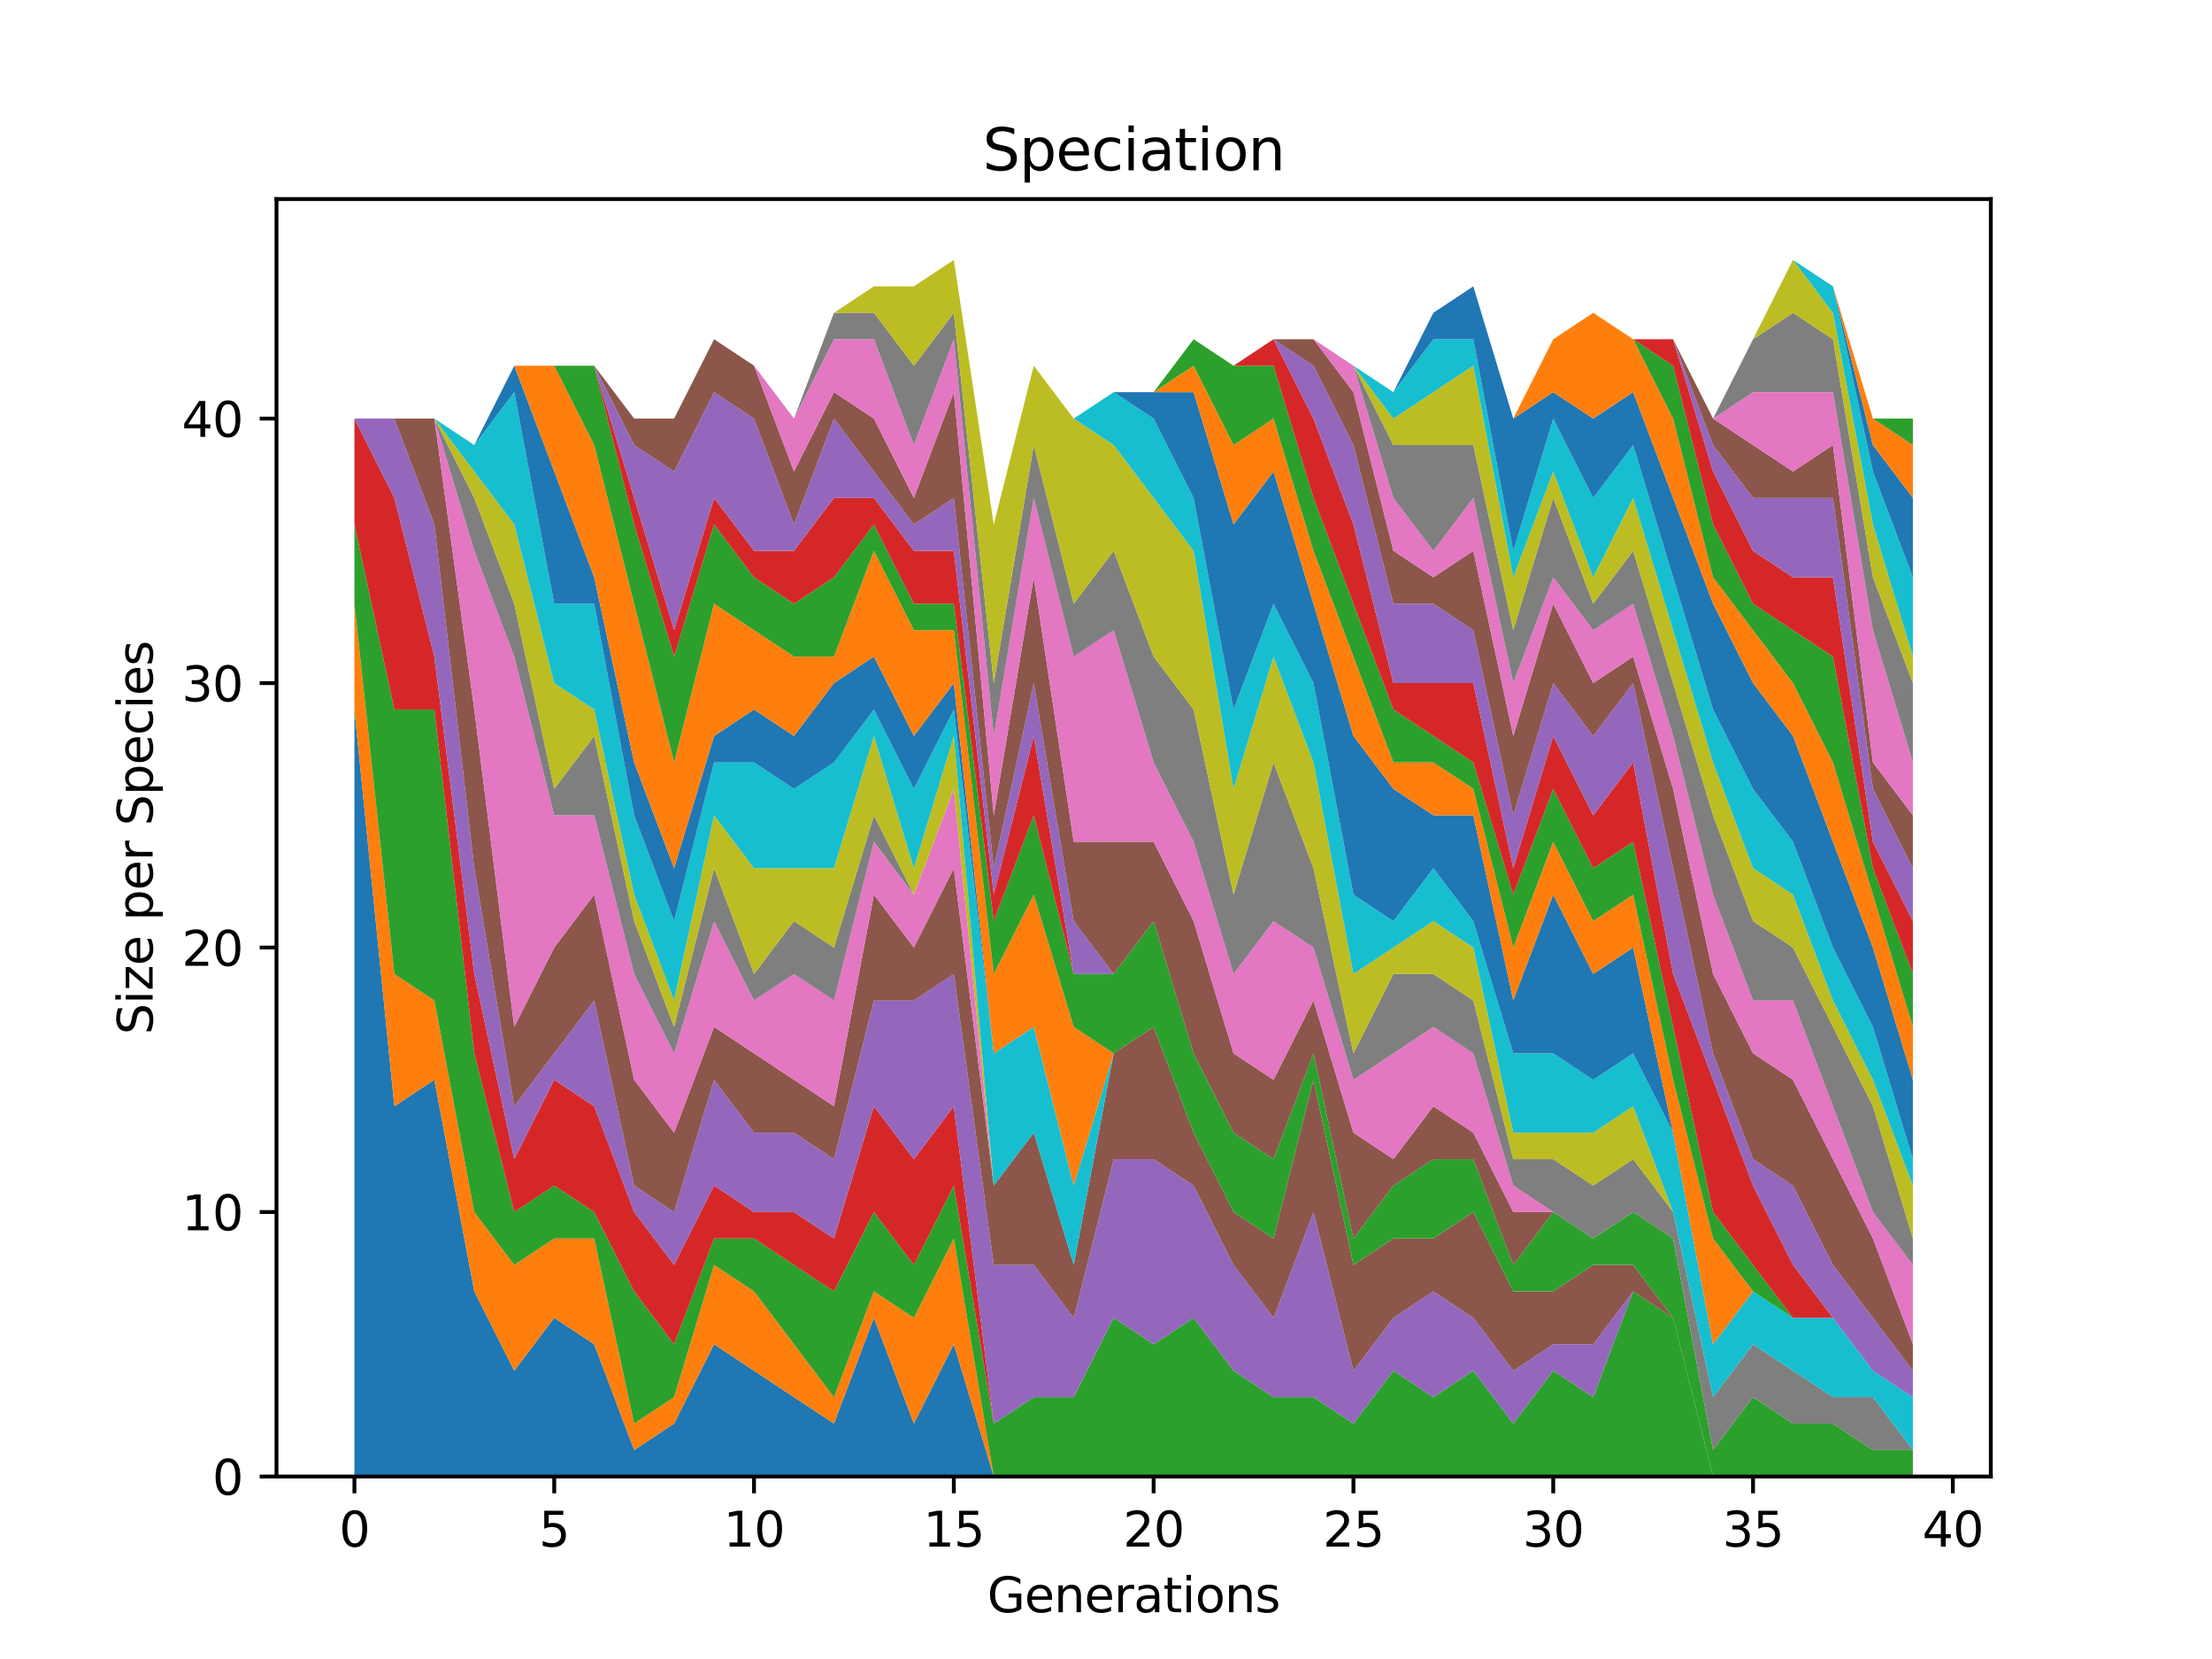 <?xml version="1.0" encoding="utf-8" standalone="no"?>
<!DOCTYPE svg PUBLIC "-//W3C//DTD SVG 1.1//EN"
  "http://www.w3.org/Graphics/SVG/1.1/DTD/svg11.dtd">
<svg xmlns:xlink="http://www.w3.org/1999/xlink" width="460.8pt" height="345.6pt" viewBox="0 0 460.8 345.6" xmlns="http://www.w3.org/2000/svg" version="1.1">
 <defs>
  <style type="text/css">*{stroke-linejoin: round; stroke-linecap: butt}</style>
 </defs>
 <g id="figure_1">
  <g id="patch_1">
   <path d="M 0 345.6 
L 460.8 345.6 
L 460.8 0 
L 0 0 
z
" style="fill: #ffffff"/>
  </g>
  <g id="axes_1">
   <g id="patch_2">
    <path d="M 57.6 307.584 
L 414.72 307.584 
L 414.72 41.472 
L 57.6 41.472 
z
" style="fill: #ffffff"/>
   </g>
   <g id="PolyCollection_1">
    <path d="M 73.833 147.807 
L 73.833 307.584 
L 82.157 307.584 
L 90.482 307.584 
L 98.806 307.584 
L 107.131 307.584 
L 115.455 307.584 
L 123.78 307.584 
L 132.104 307.584 
L 140.429 307.584 
L 148.753 307.584 
L 157.077 307.584 
L 165.402 307.584 
L 173.726 307.584 
L 182.051 307.584 
L 190.375 307.584 
L 198.7 307.584 
L 207.024 307.584 
L 215.349 307.584 
L 223.673 307.584 
L 231.998 307.584 
L 240.322 307.584 
L 248.647 307.584 
L 256.971 307.584 
L 265.296 307.584 
L 273.62 307.584 
L 281.945 307.584 
L 290.269 307.584 
L 298.594 307.584 
L 306.918 307.584 
L 315.243 307.584 
L 323.567 307.584 
L 331.891 307.584 
L 340.216 307.584 
L 348.54 307.584 
L 356.865 307.584 
L 365.189 307.584 
L 373.514 307.584 
L 381.838 307.584 
L 390.163 307.584 
L 398.487 307.584 
L 398.487 307.584 
L 398.487 307.584 
L 390.163 307.584 
L 381.838 307.584 
L 373.514 307.584 
L 365.189 307.584 
L 356.865 307.584 
L 348.54 307.584 
L 340.216 307.584 
L 331.891 307.584 
L 323.567 307.584 
L 315.243 307.584 
L 306.918 307.584 
L 298.594 307.584 
L 290.269 307.584 
L 281.945 307.584 
L 273.62 307.584 
L 265.296 307.584 
L 256.971 307.584 
L 248.647 307.584 
L 240.322 307.584 
L 231.998 307.584 
L 223.673 307.584 
L 215.349 307.584 
L 207.024 307.584 
L 198.7 280.036 
L 190.375 296.565 
L 182.051 274.527 
L 173.726 296.565 
L 165.402 291.055 
L 157.077 285.546 
L 148.753 280.036 
L 140.429 296.565 
L 132.104 302.074 
L 123.78 280.036 
L 115.455 274.527 
L 107.131 285.546 
L 98.806 269.017 
L 90.482 224.941 
L 82.157 230.45 
L 73.833 147.807 
z
" clip-path="url(#p65796ccf29)" style="fill: #1f77b4"/>
   </g>
   <g id="PolyCollection_2">
    <path d="M 73.833 125.768 
L 73.833 147.807 
L 82.157 230.45 
L 90.482 224.941 
L 98.806 269.017 
L 107.131 285.546 
L 115.455 274.527 
L 123.78 280.036 
L 132.104 302.074 
L 140.429 296.565 
L 148.753 280.036 
L 157.077 285.546 
L 165.402 291.055 
L 173.726 296.565 
L 182.051 274.527 
L 190.375 296.565 
L 198.7 280.036 
L 207.024 307.584 
L 215.349 307.584 
L 223.673 307.584 
L 231.998 307.584 
L 240.322 307.584 
L 248.647 307.584 
L 256.971 307.584 
L 265.296 307.584 
L 273.62 307.584 
L 281.945 307.584 
L 290.269 307.584 
L 298.594 307.584 
L 306.918 307.584 
L 315.243 307.584 
L 323.567 307.584 
L 331.891 307.584 
L 340.216 307.584 
L 348.54 307.584 
L 356.865 307.584 
L 365.189 307.584 
L 373.514 307.584 
L 381.838 307.584 
L 390.163 307.584 
L 398.487 307.584 
L 398.487 307.584 
L 398.487 307.584 
L 390.163 307.584 
L 381.838 307.584 
L 373.514 307.584 
L 365.189 307.584 
L 356.865 307.584 
L 348.54 307.584 
L 340.216 307.584 
L 331.891 307.584 
L 323.567 307.584 
L 315.243 307.584 
L 306.918 307.584 
L 298.594 307.584 
L 290.269 307.584 
L 281.945 307.584 
L 273.62 307.584 
L 265.296 307.584 
L 256.971 307.584 
L 248.647 307.584 
L 240.322 307.584 
L 231.998 307.584 
L 223.673 307.584 
L 215.349 307.584 
L 207.024 307.584 
L 198.7 257.998 
L 190.375 274.527 
L 182.051 269.017 
L 173.726 291.055 
L 165.402 280.036 
L 157.077 269.017 
L 148.753 263.507 
L 140.429 291.055 
L 132.104 296.565 
L 123.78 257.998 
L 115.455 257.998 
L 107.131 263.507 
L 98.806 252.488 
L 90.482 208.412 
L 82.157 202.902 
L 73.833 125.768 
z
" clip-path="url(#p65796ccf29)" style="fill: #ff7f0e"/>
   </g>
   <g id="PolyCollection_3">
    <path d="M 73.833 109.24 
L 73.833 125.768 
L 82.157 202.902 
L 90.482 208.412 
L 98.806 252.488 
L 107.131 263.507 
L 115.455 257.998 
L 123.78 257.998 
L 132.104 296.565 
L 140.429 291.055 
L 148.753 263.507 
L 157.077 269.017 
L 165.402 280.036 
L 173.726 291.055 
L 182.051 269.017 
L 190.375 274.527 
L 198.7 257.998 
L 207.024 307.584 
L 215.349 307.584 
L 223.673 307.584 
L 231.998 307.584 
L 240.322 307.584 
L 248.647 307.584 
L 256.971 307.584 
L 265.296 307.584 
L 273.62 307.584 
L 281.945 307.584 
L 290.269 307.584 
L 298.594 307.584 
L 306.918 307.584 
L 315.243 307.584 
L 323.567 307.584 
L 331.891 307.584 
L 340.216 307.584 
L 348.54 307.584 
L 356.865 307.584 
L 365.189 307.584 
L 373.514 307.584 
L 381.838 307.584 
L 390.163 307.584 
L 398.487 307.584 
L 398.487 307.584 
L 398.487 307.584 
L 390.163 307.584 
L 381.838 307.584 
L 373.514 307.584 
L 365.189 307.584 
L 356.865 307.584 
L 348.54 274.527 
L 340.216 269.017 
L 331.891 291.055 
L 323.567 285.546 
L 315.243 296.565 
L 306.918 285.546 
L 298.594 291.055 
L 290.269 285.546 
L 281.945 296.565 
L 273.62 291.055 
L 265.296 291.055 
L 256.971 285.546 
L 248.647 274.527 
L 240.322 280.036 
L 231.998 274.527 
L 223.673 291.055 
L 215.349 291.055 
L 207.024 296.565 
L 198.7 246.979 
L 190.375 263.507 
L 182.051 252.488 
L 173.726 269.017 
L 165.402 263.507 
L 157.077 257.998 
L 148.753 257.998 
L 140.429 280.036 
L 132.104 269.017 
L 123.78 252.488 
L 115.455 246.979 
L 107.131 252.488 
L 98.806 219.431 
L 90.482 147.807 
L 82.157 147.807 
L 73.833 109.24 
z
" clip-path="url(#p65796ccf29)" style="fill: #2ca02c"/>
   </g>
   <g id="PolyCollection_4">
    <path d="M 73.833 87.201 
L 73.833 109.24 
L 82.157 147.807 
L 90.482 147.807 
L 98.806 219.431 
L 107.131 252.488 
L 115.455 246.979 
L 123.78 252.488 
L 132.104 269.017 
L 140.429 280.036 
L 148.753 257.998 
L 157.077 257.998 
L 165.402 263.507 
L 173.726 269.017 
L 182.051 252.488 
L 190.375 263.507 
L 198.7 246.979 
L 207.024 296.565 
L 215.349 291.055 
L 223.673 291.055 
L 231.998 274.527 
L 240.322 280.036 
L 248.647 274.527 
L 256.971 285.546 
L 265.296 291.055 
L 273.62 291.055 
L 281.945 296.565 
L 290.269 285.546 
L 298.594 291.055 
L 306.918 285.546 
L 315.243 296.565 
L 323.567 285.546 
L 331.891 291.055 
L 340.216 269.017 
L 348.54 274.527 
L 356.865 307.584 
L 365.189 307.584 
L 373.514 307.584 
L 381.838 307.584 
L 390.163 307.584 
L 398.487 307.584 
L 398.487 307.584 
L 398.487 307.584 
L 390.163 307.584 
L 381.838 307.584 
L 373.514 307.584 
L 365.189 307.584 
L 356.865 307.584 
L 348.54 274.527 
L 340.216 269.017 
L 331.891 291.055 
L 323.567 285.546 
L 315.243 296.565 
L 306.918 285.546 
L 298.594 291.055 
L 290.269 285.546 
L 281.945 296.565 
L 273.62 291.055 
L 265.296 291.055 
L 256.971 285.546 
L 248.647 274.527 
L 240.322 280.036 
L 231.998 274.527 
L 223.673 291.055 
L 215.349 291.055 
L 207.024 296.565 
L 198.7 230.45 
L 190.375 241.469 
L 182.051 230.45 
L 173.726 257.998 
L 165.402 252.488 
L 157.077 252.488 
L 148.753 246.979 
L 140.429 263.507 
L 132.104 252.488 
L 123.78 230.45 
L 115.455 224.941 
L 107.131 241.469 
L 98.806 202.902 
L 90.482 136.787 
L 82.157 103.73 
L 73.833 87.201 
z
" clip-path="url(#p65796ccf29)" style="fill: #d62728"/>
   </g>
   <g id="PolyCollection_5">
    <path d="M 73.833 87.201 
L 73.833 87.201 
L 82.157 103.73 
L 90.482 136.787 
L 98.806 202.902 
L 107.131 241.469 
L 115.455 224.941 
L 123.78 230.45 
L 132.104 252.488 
L 140.429 263.507 
L 148.753 246.979 
L 157.077 252.488 
L 165.402 252.488 
L 173.726 257.998 
L 182.051 230.45 
L 190.375 241.469 
L 198.7 230.45 
L 207.024 296.565 
L 215.349 291.055 
L 223.673 291.055 
L 231.998 274.527 
L 240.322 280.036 
L 248.647 274.527 
L 256.971 285.546 
L 265.296 291.055 
L 273.62 291.055 
L 281.945 296.565 
L 290.269 285.546 
L 298.594 291.055 
L 306.918 285.546 
L 315.243 296.565 
L 323.567 285.546 
L 331.891 291.055 
L 340.216 269.017 
L 348.54 274.527 
L 356.865 307.584 
L 365.189 307.584 
L 373.514 307.584 
L 381.838 307.584 
L 390.163 307.584 
L 398.487 307.584 
L 398.487 307.584 
L 398.487 307.584 
L 390.163 307.584 
L 381.838 307.584 
L 373.514 307.584 
L 365.189 307.584 
L 356.865 307.584 
L 348.54 274.527 
L 340.216 269.017 
L 331.891 280.036 
L 323.567 280.036 
L 315.243 285.546 
L 306.918 274.527 
L 298.594 269.017 
L 290.269 274.527 
L 281.945 285.546 
L 273.62 252.488 
L 265.296 274.527 
L 256.971 263.507 
L 248.647 246.979 
L 240.322 241.469 
L 231.998 241.469 
L 223.673 274.527 
L 215.349 263.507 
L 207.024 263.507 
L 198.7 202.902 
L 190.375 208.412 
L 182.051 208.412 
L 173.726 241.469 
L 165.402 235.96 
L 157.077 235.96 
L 148.753 224.941 
L 140.429 252.488 
L 132.104 246.979 
L 123.78 208.412 
L 115.455 219.431 
L 107.131 230.45 
L 98.806 180.864 
L 90.482 109.24 
L 82.157 87.201 
L 73.833 87.201 
z
" clip-path="url(#p65796ccf29)" style="fill: #9467bd"/>
   </g>
   <g id="PolyCollection_6">
    <path d="M 73.833 87.201 
L 73.833 87.201 
L 82.157 87.201 
L 90.482 109.24 
L 98.806 180.864 
L 107.131 230.45 
L 115.455 219.431 
L 123.78 208.412 
L 132.104 246.979 
L 140.429 252.488 
L 148.753 224.941 
L 157.077 235.96 
L 165.402 235.96 
L 173.726 241.469 
L 182.051 208.412 
L 190.375 208.412 
L 198.7 202.902 
L 207.024 263.507 
L 215.349 263.507 
L 223.673 274.527 
L 231.998 241.469 
L 240.322 241.469 
L 248.647 246.979 
L 256.971 263.507 
L 265.296 274.527 
L 273.62 252.488 
L 281.945 285.546 
L 290.269 274.527 
L 298.594 269.017 
L 306.918 274.527 
L 315.243 285.546 
L 323.567 280.036 
L 331.891 280.036 
L 340.216 269.017 
L 348.54 274.527 
L 356.865 307.584 
L 365.189 307.584 
L 373.514 307.584 
L 381.838 307.584 
L 390.163 307.584 
L 398.487 307.584 
L 398.487 307.584 
L 398.487 307.584 
L 390.163 307.584 
L 381.838 307.584 
L 373.514 307.584 
L 365.189 307.584 
L 356.865 307.584 
L 348.54 274.527 
L 340.216 263.507 
L 331.891 263.507 
L 323.567 269.017 
L 315.243 269.017 
L 306.918 252.488 
L 298.594 257.998 
L 290.269 257.998 
L 281.945 263.507 
L 273.62 224.941 
L 265.296 257.998 
L 256.971 252.488 
L 248.647 235.96 
L 240.322 213.921 
L 231.998 219.431 
L 223.673 263.507 
L 215.349 235.96 
L 207.024 246.979 
L 198.7 180.864 
L 190.375 197.393 
L 182.051 186.374 
L 173.726 230.45 
L 165.402 224.941 
L 157.077 219.431 
L 148.753 213.921 
L 140.429 235.96 
L 132.104 224.941 
L 123.78 186.374 
L 115.455 197.393 
L 107.131 213.921 
L 98.806 147.807 
L 90.482 87.201 
L 82.157 87.201 
L 73.833 87.201 
z
" clip-path="url(#p65796ccf29)" style="fill: #8c564b"/>
   </g>
   <g id="PolyCollection_7">
    <path d="M 73.833 87.201 
L 73.833 87.201 
L 82.157 87.201 
L 90.482 87.201 
L 98.806 147.807 
L 107.131 213.921 
L 115.455 197.393 
L 123.78 186.374 
L 132.104 224.941 
L 140.429 235.96 
L 148.753 213.921 
L 157.077 219.431 
L 165.402 224.941 
L 173.726 230.45 
L 182.051 186.374 
L 190.375 197.393 
L 198.7 180.864 
L 207.024 246.979 
L 215.349 235.96 
L 223.673 263.507 
L 231.998 219.431 
L 240.322 213.921 
L 248.647 235.96 
L 256.971 252.488 
L 265.296 257.998 
L 273.62 224.941 
L 281.945 263.507 
L 290.269 257.998 
L 298.594 257.998 
L 306.918 252.488 
L 315.243 269.017 
L 323.567 269.017 
L 331.891 263.507 
L 340.216 263.507 
L 348.54 274.527 
L 356.865 307.584 
L 365.189 307.584 
L 373.514 307.584 
L 381.838 307.584 
L 390.163 307.584 
L 398.487 307.584 
L 398.487 307.584 
L 398.487 307.584 
L 390.163 307.584 
L 381.838 307.584 
L 373.514 307.584 
L 365.189 307.584 
L 356.865 307.584 
L 348.54 274.527 
L 340.216 263.507 
L 331.891 263.507 
L 323.567 269.017 
L 315.243 269.017 
L 306.918 252.488 
L 298.594 257.998 
L 290.269 257.998 
L 281.945 263.507 
L 273.62 224.941 
L 265.296 257.998 
L 256.971 252.488 
L 248.647 235.96 
L 240.322 213.921 
L 231.998 219.431 
L 223.673 263.507 
L 215.349 235.96 
L 207.024 246.979 
L 198.7 164.335 
L 190.375 186.374 
L 182.051 175.354 
L 173.726 208.412 
L 165.402 202.902 
L 157.077 208.412 
L 148.753 191.883 
L 140.429 219.431 
L 132.104 202.902 
L 123.78 169.845 
L 115.455 169.845 
L 107.131 136.787 
L 98.806 114.749 
L 90.482 87.201 
L 82.157 87.201 
L 73.833 87.201 
z
" clip-path="url(#p65796ccf29)" style="fill: #e377c2"/>
   </g>
   <g id="PolyCollection_8">
    <path d="M 73.833 87.201 
L 73.833 87.201 
L 82.157 87.201 
L 90.482 87.201 
L 98.806 114.749 
L 107.131 136.787 
L 115.455 169.845 
L 123.78 169.845 
L 132.104 202.902 
L 140.429 219.431 
L 148.753 191.883 
L 157.077 208.412 
L 165.402 202.902 
L 173.726 208.412 
L 182.051 175.354 
L 190.375 186.374 
L 198.7 164.335 
L 207.024 246.979 
L 215.349 235.96 
L 223.673 263.507 
L 231.998 219.431 
L 240.322 213.921 
L 248.647 235.96 
L 256.971 252.488 
L 265.296 257.998 
L 273.62 224.941 
L 281.945 263.507 
L 290.269 257.998 
L 298.594 257.998 
L 306.918 252.488 
L 315.243 269.017 
L 323.567 269.017 
L 331.891 263.507 
L 340.216 263.507 
L 348.54 274.527 
L 356.865 307.584 
L 365.189 307.584 
L 373.514 307.584 
L 381.838 307.584 
L 390.163 307.584 
L 398.487 307.584 
L 398.487 307.584 
L 398.487 307.584 
L 390.163 307.584 
L 381.838 307.584 
L 373.514 307.584 
L 365.189 307.584 
L 356.865 307.584 
L 348.54 274.527 
L 340.216 263.507 
L 331.891 263.507 
L 323.567 269.017 
L 315.243 269.017 
L 306.918 252.488 
L 298.594 257.998 
L 290.269 257.998 
L 281.945 263.507 
L 273.62 224.941 
L 265.296 257.998 
L 256.971 252.488 
L 248.647 235.96 
L 240.322 213.921 
L 231.998 219.431 
L 223.673 263.507 
L 215.349 235.96 
L 207.024 246.979 
L 198.7 164.335 
L 190.375 186.374 
L 182.051 169.845 
L 173.726 197.393 
L 165.402 191.883 
L 157.077 202.902 
L 148.753 180.864 
L 140.429 213.921 
L 132.104 191.883 
L 123.78 153.316 
L 115.455 164.335 
L 107.131 125.768 
L 98.806 103.73 
L 90.482 87.201 
L 82.157 87.201 
L 73.833 87.201 
z
" clip-path="url(#p65796ccf29)" style="fill: #7f7f7f"/>
   </g>
   <g id="PolyCollection_9">
    <path d="M 73.833 87.201 
L 73.833 87.201 
L 82.157 87.201 
L 90.482 87.201 
L 98.806 103.73 
L 107.131 125.768 
L 115.455 164.335 
L 123.78 153.316 
L 132.104 191.883 
L 140.429 213.921 
L 148.753 180.864 
L 157.077 202.902 
L 165.402 191.883 
L 173.726 197.393 
L 182.051 169.845 
L 190.375 186.374 
L 198.7 164.335 
L 207.024 246.979 
L 215.349 235.96 
L 223.673 263.507 
L 231.998 219.431 
L 240.322 213.921 
L 248.647 235.96 
L 256.971 252.488 
L 265.296 257.998 
L 273.62 224.941 
L 281.945 263.507 
L 290.269 257.998 
L 298.594 257.998 
L 306.918 252.488 
L 315.243 269.017 
L 323.567 269.017 
L 331.891 263.507 
L 340.216 263.507 
L 348.54 274.527 
L 356.865 307.584 
L 365.189 307.584 
L 373.514 307.584 
L 381.838 307.584 
L 390.163 307.584 
L 398.487 307.584 
L 398.487 307.584 
L 398.487 307.584 
L 390.163 307.584 
L 381.838 307.584 
L 373.514 307.584 
L 365.189 307.584 
L 356.865 307.584 
L 348.54 274.527 
L 340.216 263.507 
L 331.891 263.507 
L 323.567 269.017 
L 315.243 269.017 
L 306.918 252.488 
L 298.594 257.998 
L 290.269 257.998 
L 281.945 263.507 
L 273.62 224.941 
L 265.296 257.998 
L 256.971 252.488 
L 248.647 235.96 
L 240.322 213.921 
L 231.998 219.431 
L 223.673 263.507 
L 215.349 235.96 
L 207.024 246.979 
L 198.7 153.316 
L 190.375 180.864 
L 182.051 153.316 
L 173.726 180.864 
L 165.402 180.864 
L 157.077 180.864 
L 148.753 169.845 
L 140.429 208.412 
L 132.104 186.374 
L 123.78 147.807 
L 115.455 142.297 
L 107.131 109.24 
L 98.806 98.221 
L 90.482 87.201 
L 82.157 87.201 
L 73.833 87.201 
z
" clip-path="url(#p65796ccf29)" style="fill: #bcbd22"/>
   </g>
   <g id="PolyCollection_10">
    <path d="M 73.833 87.201 
L 73.833 87.201 
L 82.157 87.201 
L 90.482 87.201 
L 98.806 98.221 
L 107.131 109.24 
L 115.455 142.297 
L 123.78 147.807 
L 132.104 186.374 
L 140.429 208.412 
L 148.753 169.845 
L 157.077 180.864 
L 165.402 180.864 
L 173.726 180.864 
L 182.051 153.316 
L 190.375 180.864 
L 198.7 153.316 
L 207.024 246.979 
L 215.349 235.96 
L 223.673 263.507 
L 231.998 219.431 
L 240.322 213.921 
L 248.647 235.96 
L 256.971 252.488 
L 265.296 257.998 
L 273.62 224.941 
L 281.945 263.507 
L 290.269 257.998 
L 298.594 257.998 
L 306.918 252.488 
L 315.243 269.017 
L 323.567 269.017 
L 331.891 263.507 
L 340.216 263.507 
L 348.54 274.527 
L 356.865 307.584 
L 365.189 307.584 
L 373.514 307.584 
L 381.838 307.584 
L 390.163 307.584 
L 398.487 307.584 
L 398.487 307.584 
L 398.487 307.584 
L 390.163 307.584 
L 381.838 307.584 
L 373.514 307.584 
L 365.189 307.584 
L 356.865 307.584 
L 348.54 274.527 
L 340.216 263.507 
L 331.891 263.507 
L 323.567 269.017 
L 315.243 269.017 
L 306.918 252.488 
L 298.594 257.998 
L 290.269 257.998 
L 281.945 263.507 
L 273.62 224.941 
L 265.296 257.998 
L 256.971 252.488 
L 248.647 235.96 
L 240.322 213.921 
L 231.998 219.431 
L 223.673 246.979 
L 215.349 213.921 
L 207.024 219.431 
L 198.7 147.807 
L 190.375 164.335 
L 182.051 147.807 
L 173.726 158.826 
L 165.402 164.335 
L 157.077 158.826 
L 148.753 158.826 
L 140.429 191.883 
L 132.104 169.845 
L 123.78 125.768 
L 115.455 125.768 
L 107.131 81.692 
L 98.806 92.711 
L 90.482 87.201 
L 82.157 87.201 
L 73.833 87.201 
z
" clip-path="url(#p65796ccf29)" style="fill: #17becf"/>
   </g>
   <g id="PolyCollection_11">
    <path d="M 73.833 87.201 
L 73.833 87.201 
L 82.157 87.201 
L 90.482 87.201 
L 98.806 92.711 
L 107.131 81.692 
L 115.455 125.768 
L 123.78 125.768 
L 132.104 169.845 
L 140.429 191.883 
L 148.753 158.826 
L 157.077 158.826 
L 165.402 164.335 
L 173.726 158.826 
L 182.051 147.807 
L 190.375 164.335 
L 198.7 147.807 
L 207.024 219.431 
L 215.349 213.921 
L 223.673 246.979 
L 231.998 219.431 
L 240.322 213.921 
L 248.647 235.96 
L 256.971 252.488 
L 265.296 257.998 
L 273.62 224.941 
L 281.945 263.507 
L 290.269 257.998 
L 298.594 257.998 
L 306.918 252.488 
L 315.243 269.017 
L 323.567 269.017 
L 331.891 263.507 
L 340.216 263.507 
L 348.54 274.527 
L 356.865 307.584 
L 365.189 307.584 
L 373.514 307.584 
L 381.838 307.584 
L 390.163 307.584 
L 398.487 307.584 
L 398.487 307.584 
L 398.487 307.584 
L 390.163 307.584 
L 381.838 307.584 
L 373.514 307.584 
L 365.189 307.584 
L 356.865 307.584 
L 348.54 274.527 
L 340.216 263.507 
L 331.891 263.507 
L 323.567 269.017 
L 315.243 269.017 
L 306.918 252.488 
L 298.594 257.998 
L 290.269 257.998 
L 281.945 263.507 
L 273.62 224.941 
L 265.296 257.998 
L 256.971 252.488 
L 248.647 235.96 
L 240.322 213.921 
L 231.998 219.431 
L 223.673 246.979 
L 215.349 213.921 
L 207.024 219.431 
L 198.7 142.297 
L 190.375 153.316 
L 182.051 136.787 
L 173.726 142.297 
L 165.402 153.316 
L 157.077 147.807 
L 148.753 153.316 
L 140.429 180.864 
L 132.104 158.826 
L 123.78 120.259 
L 115.455 98.221 
L 107.131 76.182 
L 98.806 92.711 
L 90.482 87.201 
L 82.157 87.201 
L 73.833 87.201 
z
" clip-path="url(#p65796ccf29)" style="fill: #1f77b4"/>
   </g>
   <g id="PolyCollection_12">
    <path d="M 73.833 87.201 
L 73.833 87.201 
L 82.157 87.201 
L 90.482 87.201 
L 98.806 92.711 
L 107.131 76.182 
L 115.455 98.221 
L 123.78 120.259 
L 132.104 158.826 
L 140.429 180.864 
L 148.753 153.316 
L 157.077 147.807 
L 165.402 153.316 
L 173.726 142.297 
L 182.051 136.787 
L 190.375 153.316 
L 198.7 142.297 
L 207.024 219.431 
L 215.349 213.921 
L 223.673 246.979 
L 231.998 219.431 
L 240.322 213.921 
L 248.647 235.96 
L 256.971 252.488 
L 265.296 257.998 
L 273.62 224.941 
L 281.945 263.507 
L 290.269 257.998 
L 298.594 257.998 
L 306.918 252.488 
L 315.243 269.017 
L 323.567 269.017 
L 331.891 263.507 
L 340.216 263.507 
L 348.54 274.527 
L 356.865 307.584 
L 365.189 307.584 
L 373.514 307.584 
L 381.838 307.584 
L 390.163 307.584 
L 398.487 307.584 
L 398.487 307.584 
L 398.487 307.584 
L 390.163 307.584 
L 381.838 307.584 
L 373.514 307.584 
L 365.189 307.584 
L 356.865 307.584 
L 348.54 274.527 
L 340.216 263.507 
L 331.891 263.507 
L 323.567 269.017 
L 315.243 269.017 
L 306.918 252.488 
L 298.594 257.998 
L 290.269 257.998 
L 281.945 263.507 
L 273.62 224.941 
L 265.296 257.998 
L 256.971 252.488 
L 248.647 235.96 
L 240.322 213.921 
L 231.998 219.431 
L 223.673 213.921 
L 215.349 186.374 
L 207.024 202.902 
L 198.7 131.278 
L 190.375 131.278 
L 182.051 114.749 
L 173.726 136.787 
L 165.402 136.787 
L 157.077 131.278 
L 148.753 125.768 
L 140.429 158.826 
L 132.104 125.768 
L 123.78 92.711 
L 115.455 76.182 
L 107.131 76.182 
L 98.806 92.711 
L 90.482 87.201 
L 82.157 87.201 
L 73.833 87.201 
z
" clip-path="url(#p65796ccf29)" style="fill: #ff7f0e"/>
   </g>
   <g id="PolyCollection_13">
    <path d="M 73.833 87.201 
L 73.833 87.201 
L 82.157 87.201 
L 90.482 87.201 
L 98.806 92.711 
L 107.131 76.182 
L 115.455 76.182 
L 123.78 92.711 
L 132.104 125.768 
L 140.429 158.826 
L 148.753 125.768 
L 157.077 131.278 
L 165.402 136.787 
L 173.726 136.787 
L 182.051 114.749 
L 190.375 131.278 
L 198.7 131.278 
L 207.024 202.902 
L 215.349 186.374 
L 223.673 213.921 
L 231.998 219.431 
L 240.322 213.921 
L 248.647 235.96 
L 256.971 252.488 
L 265.296 257.998 
L 273.62 224.941 
L 281.945 263.507 
L 290.269 257.998 
L 298.594 257.998 
L 306.918 252.488 
L 315.243 269.017 
L 323.567 269.017 
L 331.891 263.507 
L 340.216 263.507 
L 348.54 274.527 
L 356.865 307.584 
L 365.189 307.584 
L 373.514 307.584 
L 381.838 307.584 
L 390.163 307.584 
L 398.487 307.584 
L 398.487 302.074 
L 398.487 302.074 
L 390.163 302.074 
L 381.838 296.565 
L 373.514 296.565 
L 365.189 291.055 
L 356.865 302.074 
L 348.54 257.998 
L 340.216 252.488 
L 331.891 257.998 
L 323.567 252.488 
L 315.243 263.507 
L 306.918 241.469 
L 298.594 241.469 
L 290.269 246.979 
L 281.945 257.998 
L 273.62 219.431 
L 265.296 241.469 
L 256.971 235.96 
L 248.647 219.431 
L 240.322 191.883 
L 231.998 202.902 
L 223.673 202.902 
L 215.349 169.845 
L 207.024 191.883 
L 198.7 125.768 
L 190.375 125.768 
L 182.051 109.24 
L 173.726 120.259 
L 165.402 125.768 
L 157.077 120.259 
L 148.753 109.24 
L 140.429 136.787 
L 132.104 109.24 
L 123.78 76.182 
L 115.455 76.182 
L 107.131 76.182 
L 98.806 92.711 
L 90.482 87.201 
L 82.157 87.201 
L 73.833 87.201 
z
" clip-path="url(#p65796ccf29)" style="fill: #2ca02c"/>
   </g>
   <g id="PolyCollection_14">
    <path d="M 73.833 87.201 
L 73.833 87.201 
L 82.157 87.201 
L 90.482 87.201 
L 98.806 92.711 
L 107.131 76.182 
L 115.455 76.182 
L 123.78 76.182 
L 132.104 109.24 
L 140.429 136.787 
L 148.753 109.24 
L 157.077 120.259 
L 165.402 125.768 
L 173.726 120.259 
L 182.051 109.24 
L 190.375 125.768 
L 198.7 125.768 
L 207.024 191.883 
L 215.349 169.845 
L 223.673 202.902 
L 231.998 202.902 
L 240.322 191.883 
L 248.647 219.431 
L 256.971 235.96 
L 265.296 241.469 
L 273.62 219.431 
L 281.945 257.998 
L 290.269 246.979 
L 298.594 241.469 
L 306.918 241.469 
L 315.243 263.507 
L 323.567 252.488 
L 331.891 257.998 
L 340.216 252.488 
L 348.54 257.998 
L 356.865 302.074 
L 365.189 291.055 
L 373.514 296.565 
L 381.838 296.565 
L 390.163 302.074 
L 398.487 302.074 
L 398.487 302.074 
L 398.487 302.074 
L 390.163 302.074 
L 381.838 296.565 
L 373.514 296.565 
L 365.189 291.055 
L 356.865 302.074 
L 348.54 257.998 
L 340.216 252.488 
L 331.891 257.998 
L 323.567 252.488 
L 315.243 263.507 
L 306.918 241.469 
L 298.594 241.469 
L 290.269 246.979 
L 281.945 257.998 
L 273.62 219.431 
L 265.296 241.469 
L 256.971 235.96 
L 248.647 219.431 
L 240.322 191.883 
L 231.998 202.902 
L 223.673 202.902 
L 215.349 153.316 
L 207.024 186.374 
L 198.7 114.749 
L 190.375 114.749 
L 182.051 103.73 
L 173.726 103.73 
L 165.402 114.749 
L 157.077 114.749 
L 148.753 103.73 
L 140.429 131.278 
L 132.104 103.73 
L 123.78 76.182 
L 115.455 76.182 
L 107.131 76.182 
L 98.806 92.711 
L 90.482 87.201 
L 82.157 87.201 
L 73.833 87.201 
z
" clip-path="url(#p65796ccf29)" style="fill: #d62728"/>
   </g>
   <g id="PolyCollection_15">
    <path d="M 73.833 87.201 
L 73.833 87.201 
L 82.157 87.201 
L 90.482 87.201 
L 98.806 92.711 
L 107.131 76.182 
L 115.455 76.182 
L 123.78 76.182 
L 132.104 103.73 
L 140.429 131.278 
L 148.753 103.73 
L 157.077 114.749 
L 165.402 114.749 
L 173.726 103.73 
L 182.051 103.73 
L 190.375 114.749 
L 198.7 114.749 
L 207.024 186.374 
L 215.349 153.316 
L 223.673 202.902 
L 231.998 202.902 
L 240.322 191.883 
L 248.647 219.431 
L 256.971 235.96 
L 265.296 241.469 
L 273.62 219.431 
L 281.945 257.998 
L 290.269 246.979 
L 298.594 241.469 
L 306.918 241.469 
L 315.243 263.507 
L 323.567 252.488 
L 331.891 257.998 
L 340.216 252.488 
L 348.54 257.998 
L 356.865 302.074 
L 365.189 291.055 
L 373.514 296.565 
L 381.838 296.565 
L 390.163 302.074 
L 398.487 302.074 
L 398.487 302.074 
L 398.487 302.074 
L 390.163 302.074 
L 381.838 296.565 
L 373.514 296.565 
L 365.189 291.055 
L 356.865 302.074 
L 348.54 257.998 
L 340.216 252.488 
L 331.891 257.998 
L 323.567 252.488 
L 315.243 263.507 
L 306.918 241.469 
L 298.594 241.469 
L 290.269 246.979 
L 281.945 257.998 
L 273.62 219.431 
L 265.296 241.469 
L 256.971 235.96 
L 248.647 219.431 
L 240.322 191.883 
L 231.998 202.902 
L 223.673 191.883 
L 215.349 142.297 
L 207.024 180.864 
L 198.7 103.73 
L 190.375 109.24 
L 182.051 98.221 
L 173.726 87.201 
L 165.402 109.24 
L 157.077 87.201 
L 148.753 81.692 
L 140.429 98.221 
L 132.104 92.711 
L 123.78 76.182 
L 115.455 76.182 
L 107.131 76.182 
L 98.806 92.711 
L 90.482 87.201 
L 82.157 87.201 
L 73.833 87.201 
z
" clip-path="url(#p65796ccf29)" style="fill: #9467bd"/>
   </g>
   <g id="PolyCollection_16">
    <path d="M 73.833 87.201 
L 73.833 87.201 
L 82.157 87.201 
L 90.482 87.201 
L 98.806 92.711 
L 107.131 76.182 
L 115.455 76.182 
L 123.78 76.182 
L 132.104 92.711 
L 140.429 98.221 
L 148.753 81.692 
L 157.077 87.201 
L 165.402 109.24 
L 173.726 87.201 
L 182.051 98.221 
L 190.375 109.24 
L 198.7 103.73 
L 207.024 180.864 
L 215.349 142.297 
L 223.673 191.883 
L 231.998 202.902 
L 240.322 191.883 
L 248.647 219.431 
L 256.971 235.96 
L 265.296 241.469 
L 273.62 219.431 
L 281.945 257.998 
L 290.269 246.979 
L 298.594 241.469 
L 306.918 241.469 
L 315.243 263.507 
L 323.567 252.488 
L 331.891 257.998 
L 340.216 252.488 
L 348.54 257.998 
L 356.865 302.074 
L 365.189 291.055 
L 373.514 296.565 
L 381.838 296.565 
L 390.163 302.074 
L 398.487 302.074 
L 398.487 302.074 
L 398.487 302.074 
L 390.163 302.074 
L 381.838 296.565 
L 373.514 296.565 
L 365.189 291.055 
L 356.865 302.074 
L 348.54 257.998 
L 340.216 252.488 
L 331.891 257.998 
L 323.567 252.488 
L 315.243 252.488 
L 306.918 235.96 
L 298.594 230.45 
L 290.269 241.469 
L 281.945 235.96 
L 273.62 208.412 
L 265.296 224.941 
L 256.971 219.431 
L 248.647 191.883 
L 240.322 175.354 
L 231.998 175.354 
L 223.673 175.354 
L 215.349 120.259 
L 207.024 169.845 
L 198.7 81.692 
L 190.375 103.73 
L 182.051 87.201 
L 173.726 81.692 
L 165.402 98.221 
L 157.077 76.182 
L 148.753 70.673 
L 140.429 87.201 
L 132.104 87.201 
L 123.78 76.182 
L 115.455 76.182 
L 107.131 76.182 
L 98.806 92.711 
L 90.482 87.201 
L 82.157 87.201 
L 73.833 87.201 
z
" clip-path="url(#p65796ccf29)" style="fill: #8c564b"/>
   </g>
   <g id="PolyCollection_17">
    <path d="M 73.833 87.201 
L 73.833 87.201 
L 82.157 87.201 
L 90.482 87.201 
L 98.806 92.711 
L 107.131 76.182 
L 115.455 76.182 
L 123.78 76.182 
L 132.104 87.201 
L 140.429 87.201 
L 148.753 70.673 
L 157.077 76.182 
L 165.402 98.221 
L 173.726 81.692 
L 182.051 87.201 
L 190.375 103.73 
L 198.7 81.692 
L 207.024 169.845 
L 215.349 120.259 
L 223.673 175.354 
L 231.998 175.354 
L 240.322 175.354 
L 248.647 191.883 
L 256.971 219.431 
L 265.296 224.941 
L 273.62 208.412 
L 281.945 235.96 
L 290.269 241.469 
L 298.594 230.45 
L 306.918 235.96 
L 315.243 252.488 
L 323.567 252.488 
L 331.891 257.998 
L 340.216 252.488 
L 348.54 257.998 
L 356.865 302.074 
L 365.189 291.055 
L 373.514 296.565 
L 381.838 296.565 
L 390.163 302.074 
L 398.487 302.074 
L 398.487 302.074 
L 398.487 302.074 
L 390.163 302.074 
L 381.838 296.565 
L 373.514 296.565 
L 365.189 291.055 
L 356.865 302.074 
L 348.54 257.998 
L 340.216 252.488 
L 331.891 257.998 
L 323.567 252.488 
L 315.243 246.979 
L 306.918 219.431 
L 298.594 213.921 
L 290.269 219.431 
L 281.945 224.941 
L 273.62 197.393 
L 265.296 191.883 
L 256.971 202.902 
L 248.647 175.354 
L 240.322 158.826 
L 231.998 131.278 
L 223.673 136.787 
L 215.349 103.73 
L 207.024 153.316 
L 198.7 70.673 
L 190.375 92.711 
L 182.051 70.673 
L 173.726 70.673 
L 165.402 87.201 
L 157.077 76.182 
L 148.753 70.673 
L 140.429 87.201 
L 132.104 87.201 
L 123.78 76.182 
L 115.455 76.182 
L 107.131 76.182 
L 98.806 92.711 
L 90.482 87.201 
L 82.157 87.201 
L 73.833 87.201 
z
" clip-path="url(#p65796ccf29)" style="fill: #e377c2"/>
   </g>
   <g id="PolyCollection_18">
    <path d="M 73.833 87.201 
L 73.833 87.201 
L 82.157 87.201 
L 90.482 87.201 
L 98.806 92.711 
L 107.131 76.182 
L 115.455 76.182 
L 123.78 76.182 
L 132.104 87.201 
L 140.429 87.201 
L 148.753 70.673 
L 157.077 76.182 
L 165.402 87.201 
L 173.726 70.673 
L 182.051 70.673 
L 190.375 92.711 
L 198.7 70.673 
L 207.024 153.316 
L 215.349 103.73 
L 223.673 136.787 
L 231.998 131.278 
L 240.322 158.826 
L 248.647 175.354 
L 256.971 202.902 
L 265.296 191.883 
L 273.62 197.393 
L 281.945 224.941 
L 290.269 219.431 
L 298.594 213.921 
L 306.918 219.431 
L 315.243 246.979 
L 323.567 252.488 
L 331.891 257.998 
L 340.216 252.488 
L 348.54 257.998 
L 356.865 302.074 
L 365.189 291.055 
L 373.514 296.565 
L 381.838 296.565 
L 390.163 302.074 
L 398.487 302.074 
L 398.487 302.074 
L 398.487 302.074 
L 390.163 291.055 
L 381.838 291.055 
L 373.514 285.546 
L 365.189 280.036 
L 356.865 291.055 
L 348.54 252.488 
L 340.216 241.469 
L 331.891 246.979 
L 323.567 241.469 
L 315.243 241.469 
L 306.918 208.412 
L 298.594 202.902 
L 290.269 202.902 
L 281.945 219.431 
L 273.62 180.864 
L 265.296 158.826 
L 256.971 186.374 
L 248.647 147.807 
L 240.322 136.787 
L 231.998 114.749 
L 223.673 125.768 
L 215.349 92.711 
L 207.024 142.297 
L 198.7 65.163 
L 190.375 76.182 
L 182.051 65.163 
L 173.726 65.163 
L 165.402 87.201 
L 157.077 76.182 
L 148.753 70.673 
L 140.429 87.201 
L 132.104 87.201 
L 123.78 76.182 
L 115.455 76.182 
L 107.131 76.182 
L 98.806 92.711 
L 90.482 87.201 
L 82.157 87.201 
L 73.833 87.201 
z
" clip-path="url(#p65796ccf29)" style="fill: #7f7f7f"/>
   </g>
   <g id="PolyCollection_19">
    <path d="M 73.833 87.201 
L 73.833 87.201 
L 82.157 87.201 
L 90.482 87.201 
L 98.806 92.711 
L 107.131 76.182 
L 115.455 76.182 
L 123.78 76.182 
L 132.104 87.201 
L 140.429 87.201 
L 148.753 70.673 
L 157.077 76.182 
L 165.402 87.201 
L 173.726 65.163 
L 182.051 65.163 
L 190.375 76.182 
L 198.7 65.163 
L 207.024 142.297 
L 215.349 92.711 
L 223.673 125.768 
L 231.998 114.749 
L 240.322 136.787 
L 248.647 147.807 
L 256.971 186.374 
L 265.296 158.826 
L 273.62 180.864 
L 281.945 219.431 
L 290.269 202.902 
L 298.594 202.902 
L 306.918 208.412 
L 315.243 241.469 
L 323.567 241.469 
L 331.891 246.979 
L 340.216 241.469 
L 348.54 252.488 
L 356.865 291.055 
L 365.189 280.036 
L 373.514 285.546 
L 381.838 291.055 
L 390.163 291.055 
L 398.487 302.074 
L 398.487 302.074 
L 398.487 302.074 
L 390.163 291.055 
L 381.838 291.055 
L 373.514 285.546 
L 365.189 280.036 
L 356.865 291.055 
L 348.54 252.488 
L 340.216 230.45 
L 331.891 235.96 
L 323.567 235.96 
L 315.243 235.96 
L 306.918 197.393 
L 298.594 191.883 
L 290.269 197.393 
L 281.945 202.902 
L 273.62 158.826 
L 265.296 136.787 
L 256.971 164.335 
L 248.647 114.749 
L 240.322 103.73 
L 231.998 92.711 
L 223.673 87.201 
L 215.349 76.182 
L 207.024 109.24 
L 198.7 54.144 
L 190.375 59.654 
L 182.051 59.654 
L 173.726 65.163 
L 165.402 87.201 
L 157.077 76.182 
L 148.753 70.673 
L 140.429 87.201 
L 132.104 87.201 
L 123.78 76.182 
L 115.455 76.182 
L 107.131 76.182 
L 98.806 92.711 
L 90.482 87.201 
L 82.157 87.201 
L 73.833 87.201 
z
" clip-path="url(#p65796ccf29)" style="fill: #bcbd22"/>
   </g>
   <g id="PolyCollection_20">
    <path d="M 73.833 87.201 
L 73.833 87.201 
L 82.157 87.201 
L 90.482 87.201 
L 98.806 92.711 
L 107.131 76.182 
L 115.455 76.182 
L 123.78 76.182 
L 132.104 87.201 
L 140.429 87.201 
L 148.753 70.673 
L 157.077 76.182 
L 165.402 87.201 
L 173.726 65.163 
L 182.051 59.654 
L 190.375 59.654 
L 198.7 54.144 
L 207.024 109.24 
L 215.349 76.182 
L 223.673 87.201 
L 231.998 92.711 
L 240.322 103.73 
L 248.647 114.749 
L 256.971 164.335 
L 265.296 136.787 
L 273.62 158.826 
L 281.945 202.902 
L 290.269 197.393 
L 298.594 191.883 
L 306.918 197.393 
L 315.243 235.96 
L 323.567 235.96 
L 331.891 235.96 
L 340.216 230.45 
L 348.54 252.488 
L 356.865 291.055 
L 365.189 280.036 
L 373.514 285.546 
L 381.838 291.055 
L 390.163 291.055 
L 398.487 302.074 
L 398.487 291.055 
L 398.487 291.055 
L 390.163 285.546 
L 381.838 274.527 
L 373.514 274.527 
L 365.189 269.017 
L 356.865 280.036 
L 348.54 235.96 
L 340.216 219.431 
L 331.891 224.941 
L 323.567 219.431 
L 315.243 219.431 
L 306.918 191.883 
L 298.594 180.864 
L 290.269 191.883 
L 281.945 186.374 
L 273.62 142.297 
L 265.296 125.768 
L 256.971 147.807 
L 248.647 103.73 
L 240.322 87.201 
L 231.998 81.692 
L 223.673 87.201 
L 215.349 76.182 
L 207.024 109.24 
L 198.7 54.144 
L 190.375 59.654 
L 182.051 59.654 
L 173.726 65.163 
L 165.402 87.201 
L 157.077 76.182 
L 148.753 70.673 
L 140.429 87.201 
L 132.104 87.201 
L 123.78 76.182 
L 115.455 76.182 
L 107.131 76.182 
L 98.806 92.711 
L 90.482 87.201 
L 82.157 87.201 
L 73.833 87.201 
z
" clip-path="url(#p65796ccf29)" style="fill: #17becf"/>
   </g>
   <g id="PolyCollection_21">
    <path d="M 73.833 87.201 
L 73.833 87.201 
L 82.157 87.201 
L 90.482 87.201 
L 98.806 92.711 
L 107.131 76.182 
L 115.455 76.182 
L 123.78 76.182 
L 132.104 87.201 
L 140.429 87.201 
L 148.753 70.673 
L 157.077 76.182 
L 165.402 87.201 
L 173.726 65.163 
L 182.051 59.654 
L 190.375 59.654 
L 198.7 54.144 
L 207.024 109.24 
L 215.349 76.182 
L 223.673 87.201 
L 231.998 81.692 
L 240.322 87.201 
L 248.647 103.73 
L 256.971 147.807 
L 265.296 125.768 
L 273.62 142.297 
L 281.945 186.374 
L 290.269 191.883 
L 298.594 180.864 
L 306.918 191.883 
L 315.243 219.431 
L 323.567 219.431 
L 331.891 224.941 
L 340.216 219.431 
L 348.54 235.96 
L 356.865 280.036 
L 365.189 269.017 
L 373.514 274.527 
L 381.838 274.527 
L 390.163 285.546 
L 398.487 291.055 
L 398.487 291.055 
L 398.487 291.055 
L 390.163 285.546 
L 381.838 274.527 
L 373.514 274.527 
L 365.189 269.017 
L 356.865 280.036 
L 348.54 235.96 
L 340.216 197.393 
L 331.891 202.902 
L 323.567 186.374 
L 315.243 208.412 
L 306.918 169.845 
L 298.594 169.845 
L 290.269 164.335 
L 281.945 153.316 
L 273.62 125.768 
L 265.296 98.221 
L 256.971 109.24 
L 248.647 81.692 
L 240.322 81.692 
L 231.998 81.692 
L 223.673 87.201 
L 215.349 76.182 
L 207.024 109.24 
L 198.7 54.144 
L 190.375 59.654 
L 182.051 59.654 
L 173.726 65.163 
L 165.402 87.201 
L 157.077 76.182 
L 148.753 70.673 
L 140.429 87.201 
L 132.104 87.201 
L 123.78 76.182 
L 115.455 76.182 
L 107.131 76.182 
L 98.806 92.711 
L 90.482 87.201 
L 82.157 87.201 
L 73.833 87.201 
z
" clip-path="url(#p65796ccf29)" style="fill: #1f77b4"/>
   </g>
   <g id="PolyCollection_22">
    <path d="M 73.833 87.201 
L 73.833 87.201 
L 82.157 87.201 
L 90.482 87.201 
L 98.806 92.711 
L 107.131 76.182 
L 115.455 76.182 
L 123.78 76.182 
L 132.104 87.201 
L 140.429 87.201 
L 148.753 70.673 
L 157.077 76.182 
L 165.402 87.201 
L 173.726 65.163 
L 182.051 59.654 
L 190.375 59.654 
L 198.7 54.144 
L 207.024 109.24 
L 215.349 76.182 
L 223.673 87.201 
L 231.998 81.692 
L 240.322 81.692 
L 248.647 81.692 
L 256.971 109.24 
L 265.296 98.221 
L 273.62 125.768 
L 281.945 153.316 
L 290.269 164.335 
L 298.594 169.845 
L 306.918 169.845 
L 315.243 208.412 
L 323.567 186.374 
L 331.891 202.902 
L 340.216 197.393 
L 348.54 235.96 
L 356.865 280.036 
L 365.189 269.017 
L 373.514 274.527 
L 381.838 274.527 
L 390.163 285.546 
L 398.487 291.055 
L 398.487 291.055 
L 398.487 291.055 
L 390.163 285.546 
L 381.838 274.527 
L 373.514 274.527 
L 365.189 269.017 
L 356.865 257.998 
L 348.54 224.941 
L 340.216 186.374 
L 331.891 191.883 
L 323.567 175.354 
L 315.243 197.393 
L 306.918 164.335 
L 298.594 158.826 
L 290.269 158.826 
L 281.945 136.787 
L 273.62 114.749 
L 265.296 87.201 
L 256.971 92.711 
L 248.647 76.182 
L 240.322 81.692 
L 231.998 81.692 
L 223.673 87.201 
L 215.349 76.182 
L 207.024 109.24 
L 198.7 54.144 
L 190.375 59.654 
L 182.051 59.654 
L 173.726 65.163 
L 165.402 87.201 
L 157.077 76.182 
L 148.753 70.673 
L 140.429 87.201 
L 132.104 87.201 
L 123.78 76.182 
L 115.455 76.182 
L 107.131 76.182 
L 98.806 92.711 
L 90.482 87.201 
L 82.157 87.201 
L 73.833 87.201 
z
" clip-path="url(#p65796ccf29)" style="fill: #ff7f0e"/>
   </g>
   <g id="PolyCollection_23">
    <path d="M 73.833 87.201 
L 73.833 87.201 
L 82.157 87.201 
L 90.482 87.201 
L 98.806 92.711 
L 107.131 76.182 
L 115.455 76.182 
L 123.78 76.182 
L 132.104 87.201 
L 140.429 87.201 
L 148.753 70.673 
L 157.077 76.182 
L 165.402 87.201 
L 173.726 65.163 
L 182.051 59.654 
L 190.375 59.654 
L 198.7 54.144 
L 207.024 109.24 
L 215.349 76.182 
L 223.673 87.201 
L 231.998 81.692 
L 240.322 81.692 
L 248.647 76.182 
L 256.971 92.711 
L 265.296 87.201 
L 273.62 114.749 
L 281.945 136.787 
L 290.269 158.826 
L 298.594 158.826 
L 306.918 164.335 
L 315.243 197.393 
L 323.567 175.354 
L 331.891 191.883 
L 340.216 186.374 
L 348.54 224.941 
L 356.865 257.998 
L 365.189 269.017 
L 373.514 274.527 
L 381.838 274.527 
L 390.163 285.546 
L 398.487 291.055 
L 398.487 291.055 
L 398.487 291.055 
L 390.163 285.546 
L 381.838 274.527 
L 373.514 274.527 
L 365.189 263.507 
L 356.865 252.488 
L 348.54 213.921 
L 340.216 175.354 
L 331.891 180.864 
L 323.567 164.335 
L 315.243 186.374 
L 306.918 158.826 
L 298.594 153.316 
L 290.269 147.807 
L 281.945 125.768 
L 273.62 103.73 
L 265.296 76.182 
L 256.971 76.182 
L 248.647 70.673 
L 240.322 81.692 
L 231.998 81.692 
L 223.673 87.201 
L 215.349 76.182 
L 207.024 109.24 
L 198.7 54.144 
L 190.375 59.654 
L 182.051 59.654 
L 173.726 65.163 
L 165.402 87.201 
L 157.077 76.182 
L 148.753 70.673 
L 140.429 87.201 
L 132.104 87.201 
L 123.78 76.182 
L 115.455 76.182 
L 107.131 76.182 
L 98.806 92.711 
L 90.482 87.201 
L 82.157 87.201 
L 73.833 87.201 
z
" clip-path="url(#p65796ccf29)" style="fill: #2ca02c"/>
   </g>
   <g id="PolyCollection_24">
    <path d="M 73.833 87.201 
L 73.833 87.201 
L 82.157 87.201 
L 90.482 87.201 
L 98.806 92.711 
L 107.131 76.182 
L 115.455 76.182 
L 123.78 76.182 
L 132.104 87.201 
L 140.429 87.201 
L 148.753 70.673 
L 157.077 76.182 
L 165.402 87.201 
L 173.726 65.163 
L 182.051 59.654 
L 190.375 59.654 
L 198.7 54.144 
L 207.024 109.24 
L 215.349 76.182 
L 223.673 87.201 
L 231.998 81.692 
L 240.322 81.692 
L 248.647 70.673 
L 256.971 76.182 
L 265.296 76.182 
L 273.62 103.73 
L 281.945 125.768 
L 290.269 147.807 
L 298.594 153.316 
L 306.918 158.826 
L 315.243 186.374 
L 323.567 164.335 
L 331.891 180.864 
L 340.216 175.354 
L 348.54 213.921 
L 356.865 252.488 
L 365.189 263.507 
L 373.514 274.527 
L 381.838 274.527 
L 390.163 285.546 
L 398.487 291.055 
L 398.487 291.055 
L 398.487 291.055 
L 390.163 285.546 
L 381.838 274.527 
L 373.514 263.507 
L 365.189 246.979 
L 356.865 224.941 
L 348.54 202.902 
L 340.216 158.826 
L 331.891 169.845 
L 323.567 153.316 
L 315.243 180.864 
L 306.918 142.297 
L 298.594 142.297 
L 290.269 142.297 
L 281.945 109.24 
L 273.62 87.201 
L 265.296 70.673 
L 256.971 76.182 
L 248.647 70.673 
L 240.322 81.692 
L 231.998 81.692 
L 223.673 87.201 
L 215.349 76.182 
L 207.024 109.24 
L 198.7 54.144 
L 190.375 59.654 
L 182.051 59.654 
L 173.726 65.163 
L 165.402 87.201 
L 157.077 76.182 
L 148.753 70.673 
L 140.429 87.201 
L 132.104 87.201 
L 123.78 76.182 
L 115.455 76.182 
L 107.131 76.182 
L 98.806 92.711 
L 90.482 87.201 
L 82.157 87.201 
L 73.833 87.201 
z
" clip-path="url(#p65796ccf29)" style="fill: #d62728"/>
   </g>
   <g id="PolyCollection_25">
    <path d="M 73.833 87.201 
L 73.833 87.201 
L 82.157 87.201 
L 90.482 87.201 
L 98.806 92.711 
L 107.131 76.182 
L 115.455 76.182 
L 123.78 76.182 
L 132.104 87.201 
L 140.429 87.201 
L 148.753 70.673 
L 157.077 76.182 
L 165.402 87.201 
L 173.726 65.163 
L 182.051 59.654 
L 190.375 59.654 
L 198.7 54.144 
L 207.024 109.24 
L 215.349 76.182 
L 223.673 87.201 
L 231.998 81.692 
L 240.322 81.692 
L 248.647 70.673 
L 256.971 76.182 
L 265.296 70.673 
L 273.62 87.201 
L 281.945 109.24 
L 290.269 142.297 
L 298.594 142.297 
L 306.918 142.297 
L 315.243 180.864 
L 323.567 153.316 
L 331.891 169.845 
L 340.216 158.826 
L 348.54 202.902 
L 356.865 224.941 
L 365.189 246.979 
L 373.514 263.507 
L 381.838 274.527 
L 390.163 285.546 
L 398.487 291.055 
L 398.487 285.546 
L 398.487 285.546 
L 390.163 274.527 
L 381.838 263.507 
L 373.514 246.979 
L 365.189 241.469 
L 356.865 219.431 
L 348.54 180.864 
L 340.216 142.297 
L 331.891 153.316 
L 323.567 142.297 
L 315.243 169.845 
L 306.918 131.278 
L 298.594 125.768 
L 290.269 125.768 
L 281.945 92.711 
L 273.62 76.182 
L 265.296 70.673 
L 256.971 76.182 
L 248.647 70.673 
L 240.322 81.692 
L 231.998 81.692 
L 223.673 87.201 
L 215.349 76.182 
L 207.024 109.24 
L 198.7 54.144 
L 190.375 59.654 
L 182.051 59.654 
L 173.726 65.163 
L 165.402 87.201 
L 157.077 76.182 
L 148.753 70.673 
L 140.429 87.201 
L 132.104 87.201 
L 123.78 76.182 
L 115.455 76.182 
L 107.131 76.182 
L 98.806 92.711 
L 90.482 87.201 
L 82.157 87.201 
L 73.833 87.201 
z
" clip-path="url(#p65796ccf29)" style="fill: #9467bd"/>
   </g>
   <g id="PolyCollection_26">
    <path d="M 73.833 87.201 
L 73.833 87.201 
L 82.157 87.201 
L 90.482 87.201 
L 98.806 92.711 
L 107.131 76.182 
L 115.455 76.182 
L 123.78 76.182 
L 132.104 87.201 
L 140.429 87.201 
L 148.753 70.673 
L 157.077 76.182 
L 165.402 87.201 
L 173.726 65.163 
L 182.051 59.654 
L 190.375 59.654 
L 198.7 54.144 
L 207.024 109.24 
L 215.349 76.182 
L 223.673 87.201 
L 231.998 81.692 
L 240.322 81.692 
L 248.647 70.673 
L 256.971 76.182 
L 265.296 70.673 
L 273.62 76.182 
L 281.945 92.711 
L 290.269 125.768 
L 298.594 125.768 
L 306.918 131.278 
L 315.243 169.845 
L 323.567 142.297 
L 331.891 153.316 
L 340.216 142.297 
L 348.54 180.864 
L 356.865 219.431 
L 365.189 241.469 
L 373.514 246.979 
L 381.838 263.507 
L 390.163 274.527 
L 398.487 285.546 
L 398.487 280.036 
L 398.487 280.036 
L 390.163 257.998 
L 381.838 241.469 
L 373.514 224.941 
L 365.189 219.431 
L 356.865 202.902 
L 348.54 164.335 
L 340.216 136.787 
L 331.891 142.297 
L 323.567 125.768 
L 315.243 153.316 
L 306.918 114.749 
L 298.594 120.259 
L 290.269 114.749 
L 281.945 81.692 
L 273.62 70.673 
L 265.296 70.673 
L 256.971 76.182 
L 248.647 70.673 
L 240.322 81.692 
L 231.998 81.692 
L 223.673 87.201 
L 215.349 76.182 
L 207.024 109.24 
L 198.7 54.144 
L 190.375 59.654 
L 182.051 59.654 
L 173.726 65.163 
L 165.402 87.201 
L 157.077 76.182 
L 148.753 70.673 
L 140.429 87.201 
L 132.104 87.201 
L 123.78 76.182 
L 115.455 76.182 
L 107.131 76.182 
L 98.806 92.711 
L 90.482 87.201 
L 82.157 87.201 
L 73.833 87.201 
z
" clip-path="url(#p65796ccf29)" style="fill: #8c564b"/>
   </g>
   <g id="PolyCollection_27">
    <path d="M 73.833 87.201 
L 73.833 87.201 
L 82.157 87.201 
L 90.482 87.201 
L 98.806 92.711 
L 107.131 76.182 
L 115.455 76.182 
L 123.78 76.182 
L 132.104 87.201 
L 140.429 87.201 
L 148.753 70.673 
L 157.077 76.182 
L 165.402 87.201 
L 173.726 65.163 
L 182.051 59.654 
L 190.375 59.654 
L 198.7 54.144 
L 207.024 109.24 
L 215.349 76.182 
L 223.673 87.201 
L 231.998 81.692 
L 240.322 81.692 
L 248.647 70.673 
L 256.971 76.182 
L 265.296 70.673 
L 273.62 70.673 
L 281.945 81.692 
L 290.269 114.749 
L 298.594 120.259 
L 306.918 114.749 
L 315.243 153.316 
L 323.567 125.768 
L 331.891 142.297 
L 340.216 136.787 
L 348.54 164.335 
L 356.865 202.902 
L 365.189 219.431 
L 373.514 224.941 
L 381.838 241.469 
L 390.163 257.998 
L 398.487 280.036 
L 398.487 263.507 
L 398.487 263.507 
L 390.163 252.488 
L 381.838 230.45 
L 373.514 208.412 
L 365.189 208.412 
L 356.865 186.374 
L 348.54 153.316 
L 340.216 125.768 
L 331.891 131.278 
L 323.567 120.259 
L 315.243 142.297 
L 306.918 103.73 
L 298.594 114.749 
L 290.269 103.73 
L 281.945 76.182 
L 273.62 70.673 
L 265.296 70.673 
L 256.971 76.182 
L 248.647 70.673 
L 240.322 81.692 
L 231.998 81.692 
L 223.673 87.201 
L 215.349 76.182 
L 207.024 109.24 
L 198.7 54.144 
L 190.375 59.654 
L 182.051 59.654 
L 173.726 65.163 
L 165.402 87.201 
L 157.077 76.182 
L 148.753 70.673 
L 140.429 87.201 
L 132.104 87.201 
L 123.78 76.182 
L 115.455 76.182 
L 107.131 76.182 
L 98.806 92.711 
L 90.482 87.201 
L 82.157 87.201 
L 73.833 87.201 
z
" clip-path="url(#p65796ccf29)" style="fill: #e377c2"/>
   </g>
   <g id="PolyCollection_28">
    <path d="M 73.833 87.201 
L 73.833 87.201 
L 82.157 87.201 
L 90.482 87.201 
L 98.806 92.711 
L 107.131 76.182 
L 115.455 76.182 
L 123.78 76.182 
L 132.104 87.201 
L 140.429 87.201 
L 148.753 70.673 
L 157.077 76.182 
L 165.402 87.201 
L 173.726 65.163 
L 182.051 59.654 
L 190.375 59.654 
L 198.7 54.144 
L 207.024 109.24 
L 215.349 76.182 
L 223.673 87.201 
L 231.998 81.692 
L 240.322 81.692 
L 248.647 70.673 
L 256.971 76.182 
L 265.296 70.673 
L 273.62 70.673 
L 281.945 76.182 
L 290.269 103.73 
L 298.594 114.749 
L 306.918 103.73 
L 315.243 142.297 
L 323.567 120.259 
L 331.891 131.278 
L 340.216 125.768 
L 348.54 153.316 
L 356.865 186.374 
L 365.189 208.412 
L 373.514 208.412 
L 381.838 230.45 
L 390.163 252.488 
L 398.487 263.507 
L 398.487 257.998 
L 398.487 257.998 
L 390.163 230.45 
L 381.838 213.921 
L 373.514 197.393 
L 365.189 191.883 
L 356.865 169.845 
L 348.54 142.297 
L 340.216 114.749 
L 331.891 125.768 
L 323.567 103.73 
L 315.243 131.278 
L 306.918 92.711 
L 298.594 92.711 
L 290.269 92.711 
L 281.945 76.182 
L 273.62 70.673 
L 265.296 70.673 
L 256.971 76.182 
L 248.647 70.673 
L 240.322 81.692 
L 231.998 81.692 
L 223.673 87.201 
L 215.349 76.182 
L 207.024 109.24 
L 198.7 54.144 
L 190.375 59.654 
L 182.051 59.654 
L 173.726 65.163 
L 165.402 87.201 
L 157.077 76.182 
L 148.753 70.673 
L 140.429 87.201 
L 132.104 87.201 
L 123.78 76.182 
L 115.455 76.182 
L 107.131 76.182 
L 98.806 92.711 
L 90.482 87.201 
L 82.157 87.201 
L 73.833 87.201 
z
" clip-path="url(#p65796ccf29)" style="fill: #7f7f7f"/>
   </g>
   <g id="PolyCollection_29">
    <path d="M 73.833 87.201 
L 73.833 87.201 
L 82.157 87.201 
L 90.482 87.201 
L 98.806 92.711 
L 107.131 76.182 
L 115.455 76.182 
L 123.78 76.182 
L 132.104 87.201 
L 140.429 87.201 
L 148.753 70.673 
L 157.077 76.182 
L 165.402 87.201 
L 173.726 65.163 
L 182.051 59.654 
L 190.375 59.654 
L 198.7 54.144 
L 207.024 109.24 
L 215.349 76.182 
L 223.673 87.201 
L 231.998 81.692 
L 240.322 81.692 
L 248.647 70.673 
L 256.971 76.182 
L 265.296 70.673 
L 273.62 70.673 
L 281.945 76.182 
L 290.269 92.711 
L 298.594 92.711 
L 306.918 92.711 
L 315.243 131.278 
L 323.567 103.73 
L 331.891 125.768 
L 340.216 114.749 
L 348.54 142.297 
L 356.865 169.845 
L 365.189 191.883 
L 373.514 197.393 
L 381.838 213.921 
L 390.163 230.45 
L 398.487 257.998 
L 398.487 246.979 
L 398.487 246.979 
L 390.163 224.941 
L 381.838 208.412 
L 373.514 186.374 
L 365.189 180.864 
L 356.865 158.826 
L 348.54 131.278 
L 340.216 103.73 
L 331.891 120.259 
L 323.567 98.221 
L 315.243 120.259 
L 306.918 76.182 
L 298.594 81.692 
L 290.269 87.201 
L 281.945 76.182 
L 273.62 70.673 
L 265.296 70.673 
L 256.971 76.182 
L 248.647 70.673 
L 240.322 81.692 
L 231.998 81.692 
L 223.673 87.201 
L 215.349 76.182 
L 207.024 109.24 
L 198.7 54.144 
L 190.375 59.654 
L 182.051 59.654 
L 173.726 65.163 
L 165.402 87.201 
L 157.077 76.182 
L 148.753 70.673 
L 140.429 87.201 
L 132.104 87.201 
L 123.78 76.182 
L 115.455 76.182 
L 107.131 76.182 
L 98.806 92.711 
L 90.482 87.201 
L 82.157 87.201 
L 73.833 87.201 
z
" clip-path="url(#p65796ccf29)" style="fill: #bcbd22"/>
   </g>
   <g id="PolyCollection_30">
    <path d="M 73.833 87.201 
L 73.833 87.201 
L 82.157 87.201 
L 90.482 87.201 
L 98.806 92.711 
L 107.131 76.182 
L 115.455 76.182 
L 123.78 76.182 
L 132.104 87.201 
L 140.429 87.201 
L 148.753 70.673 
L 157.077 76.182 
L 165.402 87.201 
L 173.726 65.163 
L 182.051 59.654 
L 190.375 59.654 
L 198.7 54.144 
L 207.024 109.24 
L 215.349 76.182 
L 223.673 87.201 
L 231.998 81.692 
L 240.322 81.692 
L 248.647 70.673 
L 256.971 76.182 
L 265.296 70.673 
L 273.62 70.673 
L 281.945 76.182 
L 290.269 87.201 
L 298.594 81.692 
L 306.918 76.182 
L 315.243 120.259 
L 323.567 98.221 
L 331.891 120.259 
L 340.216 103.73 
L 348.54 131.278 
L 356.865 158.826 
L 365.189 180.864 
L 373.514 186.374 
L 381.838 208.412 
L 390.163 224.941 
L 398.487 246.979 
L 398.487 241.469 
L 398.487 241.469 
L 390.163 213.921 
L 381.838 197.393 
L 373.514 175.354 
L 365.189 164.335 
L 356.865 147.807 
L 348.54 120.259 
L 340.216 92.711 
L 331.891 103.73 
L 323.567 87.201 
L 315.243 114.749 
L 306.918 70.673 
L 298.594 70.673 
L 290.269 81.692 
L 281.945 76.182 
L 273.62 70.673 
L 265.296 70.673 
L 256.971 76.182 
L 248.647 70.673 
L 240.322 81.692 
L 231.998 81.692 
L 223.673 87.201 
L 215.349 76.182 
L 207.024 109.24 
L 198.7 54.144 
L 190.375 59.654 
L 182.051 59.654 
L 173.726 65.163 
L 165.402 87.201 
L 157.077 76.182 
L 148.753 70.673 
L 140.429 87.201 
L 132.104 87.201 
L 123.78 76.182 
L 115.455 76.182 
L 107.131 76.182 
L 98.806 92.711 
L 90.482 87.201 
L 82.157 87.201 
L 73.833 87.201 
z
" clip-path="url(#p65796ccf29)" style="fill: #17becf"/>
   </g>
   <g id="PolyCollection_31">
    <path d="M 73.833 87.201 
L 73.833 87.201 
L 82.157 87.201 
L 90.482 87.201 
L 98.806 92.711 
L 107.131 76.182 
L 115.455 76.182 
L 123.78 76.182 
L 132.104 87.201 
L 140.429 87.201 
L 148.753 70.673 
L 157.077 76.182 
L 165.402 87.201 
L 173.726 65.163 
L 182.051 59.654 
L 190.375 59.654 
L 198.7 54.144 
L 207.024 109.24 
L 215.349 76.182 
L 223.673 87.201 
L 231.998 81.692 
L 240.322 81.692 
L 248.647 70.673 
L 256.971 76.182 
L 265.296 70.673 
L 273.62 70.673 
L 281.945 76.182 
L 290.269 81.692 
L 298.594 70.673 
L 306.918 70.673 
L 315.243 114.749 
L 323.567 87.201 
L 331.891 103.73 
L 340.216 92.711 
L 348.54 120.259 
L 356.865 147.807 
L 365.189 164.335 
L 373.514 175.354 
L 381.838 197.393 
L 390.163 213.921 
L 398.487 241.469 
L 398.487 224.941 
L 398.487 224.941 
L 390.163 197.393 
L 381.838 175.354 
L 373.514 153.316 
L 365.189 142.297 
L 356.865 125.768 
L 348.54 103.73 
L 340.216 81.692 
L 331.891 87.201 
L 323.567 81.692 
L 315.243 87.201 
L 306.918 59.654 
L 298.594 65.163 
L 290.269 81.692 
L 281.945 76.182 
L 273.62 70.673 
L 265.296 70.673 
L 256.971 76.182 
L 248.647 70.673 
L 240.322 81.692 
L 231.998 81.692 
L 223.673 87.201 
L 215.349 76.182 
L 207.024 109.24 
L 198.7 54.144 
L 190.375 59.654 
L 182.051 59.654 
L 173.726 65.163 
L 165.402 87.201 
L 157.077 76.182 
L 148.753 70.673 
L 140.429 87.201 
L 132.104 87.201 
L 123.78 76.182 
L 115.455 76.182 
L 107.131 76.182 
L 98.806 92.711 
L 90.482 87.201 
L 82.157 87.201 
L 73.833 87.201 
z
" clip-path="url(#p65796ccf29)" style="fill: #1f77b4"/>
   </g>
   <g id="PolyCollection_32">
    <path d="M 73.833 87.201 
L 73.833 87.201 
L 82.157 87.201 
L 90.482 87.201 
L 98.806 92.711 
L 107.131 76.182 
L 115.455 76.182 
L 123.78 76.182 
L 132.104 87.201 
L 140.429 87.201 
L 148.753 70.673 
L 157.077 76.182 
L 165.402 87.201 
L 173.726 65.163 
L 182.051 59.654 
L 190.375 59.654 
L 198.7 54.144 
L 207.024 109.24 
L 215.349 76.182 
L 223.673 87.201 
L 231.998 81.692 
L 240.322 81.692 
L 248.647 70.673 
L 256.971 76.182 
L 265.296 70.673 
L 273.62 70.673 
L 281.945 76.182 
L 290.269 81.692 
L 298.594 65.163 
L 306.918 59.654 
L 315.243 87.201 
L 323.567 81.692 
L 331.891 87.201 
L 340.216 81.692 
L 348.54 103.73 
L 356.865 125.768 
L 365.189 142.297 
L 373.514 153.316 
L 381.838 175.354 
L 390.163 197.393 
L 398.487 224.941 
L 398.487 213.921 
L 398.487 213.921 
L 390.163 186.374 
L 381.838 158.826 
L 373.514 142.297 
L 365.189 131.278 
L 356.865 120.259 
L 348.54 87.201 
L 340.216 70.673 
L 331.891 65.163 
L 323.567 70.673 
L 315.243 87.201 
L 306.918 59.654 
L 298.594 65.163 
L 290.269 81.692 
L 281.945 76.182 
L 273.62 70.673 
L 265.296 70.673 
L 256.971 76.182 
L 248.647 70.673 
L 240.322 81.692 
L 231.998 81.692 
L 223.673 87.201 
L 215.349 76.182 
L 207.024 109.24 
L 198.7 54.144 
L 190.375 59.654 
L 182.051 59.654 
L 173.726 65.163 
L 165.402 87.201 
L 157.077 76.182 
L 148.753 70.673 
L 140.429 87.201 
L 132.104 87.201 
L 123.78 76.182 
L 115.455 76.182 
L 107.131 76.182 
L 98.806 92.711 
L 90.482 87.201 
L 82.157 87.201 
L 73.833 87.201 
z
" clip-path="url(#p65796ccf29)" style="fill: #ff7f0e"/>
   </g>
   <g id="PolyCollection_33">
    <path d="M 73.833 87.201 
L 73.833 87.201 
L 82.157 87.201 
L 90.482 87.201 
L 98.806 92.711 
L 107.131 76.182 
L 115.455 76.182 
L 123.78 76.182 
L 132.104 87.201 
L 140.429 87.201 
L 148.753 70.673 
L 157.077 76.182 
L 165.402 87.201 
L 173.726 65.163 
L 182.051 59.654 
L 190.375 59.654 
L 198.7 54.144 
L 207.024 109.24 
L 215.349 76.182 
L 223.673 87.201 
L 231.998 81.692 
L 240.322 81.692 
L 248.647 70.673 
L 256.971 76.182 
L 265.296 70.673 
L 273.62 70.673 
L 281.945 76.182 
L 290.269 81.692 
L 298.594 65.163 
L 306.918 59.654 
L 315.243 87.201 
L 323.567 70.673 
L 331.891 65.163 
L 340.216 70.673 
L 348.54 87.201 
L 356.865 120.259 
L 365.189 131.278 
L 373.514 142.297 
L 381.838 158.826 
L 390.163 186.374 
L 398.487 213.921 
L 398.487 202.902 
L 398.487 202.902 
L 390.163 180.864 
L 381.838 136.787 
L 373.514 131.278 
L 365.189 125.768 
L 356.865 109.24 
L 348.54 76.182 
L 340.216 70.673 
L 331.891 65.163 
L 323.567 70.673 
L 315.243 87.201 
L 306.918 59.654 
L 298.594 65.163 
L 290.269 81.692 
L 281.945 76.182 
L 273.62 70.673 
L 265.296 70.673 
L 256.971 76.182 
L 248.647 70.673 
L 240.322 81.692 
L 231.998 81.692 
L 223.673 87.201 
L 215.349 76.182 
L 207.024 109.24 
L 198.7 54.144 
L 190.375 59.654 
L 182.051 59.654 
L 173.726 65.163 
L 165.402 87.201 
L 157.077 76.182 
L 148.753 70.673 
L 140.429 87.201 
L 132.104 87.201 
L 123.78 76.182 
L 115.455 76.182 
L 107.131 76.182 
L 98.806 92.711 
L 90.482 87.201 
L 82.157 87.201 
L 73.833 87.201 
z
" clip-path="url(#p65796ccf29)" style="fill: #2ca02c"/>
   </g>
   <g id="PolyCollection_34">
    <path d="M 73.833 87.201 
L 73.833 87.201 
L 82.157 87.201 
L 90.482 87.201 
L 98.806 92.711 
L 107.131 76.182 
L 115.455 76.182 
L 123.78 76.182 
L 132.104 87.201 
L 140.429 87.201 
L 148.753 70.673 
L 157.077 76.182 
L 165.402 87.201 
L 173.726 65.163 
L 182.051 59.654 
L 190.375 59.654 
L 198.7 54.144 
L 207.024 109.24 
L 215.349 76.182 
L 223.673 87.201 
L 231.998 81.692 
L 240.322 81.692 
L 248.647 70.673 
L 256.971 76.182 
L 265.296 70.673 
L 273.62 70.673 
L 281.945 76.182 
L 290.269 81.692 
L 298.594 65.163 
L 306.918 59.654 
L 315.243 87.201 
L 323.567 70.673 
L 331.891 65.163 
L 340.216 70.673 
L 348.54 76.182 
L 356.865 109.24 
L 365.189 125.768 
L 373.514 131.278 
L 381.838 136.787 
L 390.163 180.864 
L 398.487 202.902 
L 398.487 191.883 
L 398.487 191.883 
L 390.163 175.354 
L 381.838 120.259 
L 373.514 120.259 
L 365.189 114.749 
L 356.865 98.221 
L 348.54 70.673 
L 340.216 70.673 
L 331.891 65.163 
L 323.567 70.673 
L 315.243 87.201 
L 306.918 59.654 
L 298.594 65.163 
L 290.269 81.692 
L 281.945 76.182 
L 273.62 70.673 
L 265.296 70.673 
L 256.971 76.182 
L 248.647 70.673 
L 240.322 81.692 
L 231.998 81.692 
L 223.673 87.201 
L 215.349 76.182 
L 207.024 109.24 
L 198.7 54.144 
L 190.375 59.654 
L 182.051 59.654 
L 173.726 65.163 
L 165.402 87.201 
L 157.077 76.182 
L 148.753 70.673 
L 140.429 87.201 
L 132.104 87.201 
L 123.78 76.182 
L 115.455 76.182 
L 107.131 76.182 
L 98.806 92.711 
L 90.482 87.201 
L 82.157 87.201 
L 73.833 87.201 
z
" clip-path="url(#p65796ccf29)" style="fill: #d62728"/>
   </g>
   <g id="PolyCollection_35">
    <path d="M 73.833 87.201 
L 73.833 87.201 
L 82.157 87.201 
L 90.482 87.201 
L 98.806 92.711 
L 107.131 76.182 
L 115.455 76.182 
L 123.78 76.182 
L 132.104 87.201 
L 140.429 87.201 
L 148.753 70.673 
L 157.077 76.182 
L 165.402 87.201 
L 173.726 65.163 
L 182.051 59.654 
L 190.375 59.654 
L 198.7 54.144 
L 207.024 109.24 
L 215.349 76.182 
L 223.673 87.201 
L 231.998 81.692 
L 240.322 81.692 
L 248.647 70.673 
L 256.971 76.182 
L 265.296 70.673 
L 273.62 70.673 
L 281.945 76.182 
L 290.269 81.692 
L 298.594 65.163 
L 306.918 59.654 
L 315.243 87.201 
L 323.567 70.673 
L 331.891 65.163 
L 340.216 70.673 
L 348.54 70.673 
L 356.865 98.221 
L 365.189 114.749 
L 373.514 120.259 
L 381.838 120.259 
L 390.163 175.354 
L 398.487 191.883 
L 398.487 180.864 
L 398.487 180.864 
L 390.163 164.335 
L 381.838 103.73 
L 373.514 103.73 
L 365.189 103.73 
L 356.865 92.711 
L 348.54 70.673 
L 340.216 70.673 
L 331.891 65.163 
L 323.567 70.673 
L 315.243 87.201 
L 306.918 59.654 
L 298.594 65.163 
L 290.269 81.692 
L 281.945 76.182 
L 273.62 70.673 
L 265.296 70.673 
L 256.971 76.182 
L 248.647 70.673 
L 240.322 81.692 
L 231.998 81.692 
L 223.673 87.201 
L 215.349 76.182 
L 207.024 109.24 
L 198.7 54.144 
L 190.375 59.654 
L 182.051 59.654 
L 173.726 65.163 
L 165.402 87.201 
L 157.077 76.182 
L 148.753 70.673 
L 140.429 87.201 
L 132.104 87.201 
L 123.78 76.182 
L 115.455 76.182 
L 107.131 76.182 
L 98.806 92.711 
L 90.482 87.201 
L 82.157 87.201 
L 73.833 87.201 
z
" clip-path="url(#p65796ccf29)" style="fill: #9467bd"/>
   </g>
   <g id="PolyCollection_36">
    <path d="M 73.833 87.201 
L 73.833 87.201 
L 82.157 87.201 
L 90.482 87.201 
L 98.806 92.711 
L 107.131 76.182 
L 115.455 76.182 
L 123.78 76.182 
L 132.104 87.201 
L 140.429 87.201 
L 148.753 70.673 
L 157.077 76.182 
L 165.402 87.201 
L 173.726 65.163 
L 182.051 59.654 
L 190.375 59.654 
L 198.7 54.144 
L 207.024 109.24 
L 215.349 76.182 
L 223.673 87.201 
L 231.998 81.692 
L 240.322 81.692 
L 248.647 70.673 
L 256.971 76.182 
L 265.296 70.673 
L 273.62 70.673 
L 281.945 76.182 
L 290.269 81.692 
L 298.594 65.163 
L 306.918 59.654 
L 315.243 87.201 
L 323.567 70.673 
L 331.891 65.163 
L 340.216 70.673 
L 348.54 70.673 
L 356.865 92.711 
L 365.189 103.73 
L 373.514 103.73 
L 381.838 103.73 
L 390.163 164.335 
L 398.487 180.864 
L 398.487 169.845 
L 398.487 169.845 
L 390.163 158.826 
L 381.838 92.711 
L 373.514 98.221 
L 365.189 92.711 
L 356.865 87.201 
L 348.54 70.673 
L 340.216 70.673 
L 331.891 65.163 
L 323.567 70.673 
L 315.243 87.201 
L 306.918 59.654 
L 298.594 65.163 
L 290.269 81.692 
L 281.945 76.182 
L 273.62 70.673 
L 265.296 70.673 
L 256.971 76.182 
L 248.647 70.673 
L 240.322 81.692 
L 231.998 81.692 
L 223.673 87.201 
L 215.349 76.182 
L 207.024 109.24 
L 198.7 54.144 
L 190.375 59.654 
L 182.051 59.654 
L 173.726 65.163 
L 165.402 87.201 
L 157.077 76.182 
L 148.753 70.673 
L 140.429 87.201 
L 132.104 87.201 
L 123.78 76.182 
L 115.455 76.182 
L 107.131 76.182 
L 98.806 92.711 
L 90.482 87.201 
L 82.157 87.201 
L 73.833 87.201 
z
" clip-path="url(#p65796ccf29)" style="fill: #8c564b"/>
   </g>
   <g id="PolyCollection_37">
    <path d="M 73.833 87.201 
L 73.833 87.201 
L 82.157 87.201 
L 90.482 87.201 
L 98.806 92.711 
L 107.131 76.182 
L 115.455 76.182 
L 123.78 76.182 
L 132.104 87.201 
L 140.429 87.201 
L 148.753 70.673 
L 157.077 76.182 
L 165.402 87.201 
L 173.726 65.163 
L 182.051 59.654 
L 190.375 59.654 
L 198.7 54.144 
L 207.024 109.24 
L 215.349 76.182 
L 223.673 87.201 
L 231.998 81.692 
L 240.322 81.692 
L 248.647 70.673 
L 256.971 76.182 
L 265.296 70.673 
L 273.62 70.673 
L 281.945 76.182 
L 290.269 81.692 
L 298.594 65.163 
L 306.918 59.654 
L 315.243 87.201 
L 323.567 70.673 
L 331.891 65.163 
L 340.216 70.673 
L 348.54 70.673 
L 356.865 87.201 
L 365.189 92.711 
L 373.514 98.221 
L 381.838 92.711 
L 390.163 158.826 
L 398.487 169.845 
L 398.487 158.826 
L 398.487 158.826 
L 390.163 131.278 
L 381.838 81.692 
L 373.514 81.692 
L 365.189 81.692 
L 356.865 87.201 
L 348.54 70.673 
L 340.216 70.673 
L 331.891 65.163 
L 323.567 70.673 
L 315.243 87.201 
L 306.918 59.654 
L 298.594 65.163 
L 290.269 81.692 
L 281.945 76.182 
L 273.62 70.673 
L 265.296 70.673 
L 256.971 76.182 
L 248.647 70.673 
L 240.322 81.692 
L 231.998 81.692 
L 223.673 87.201 
L 215.349 76.182 
L 207.024 109.24 
L 198.7 54.144 
L 190.375 59.654 
L 182.051 59.654 
L 173.726 65.163 
L 165.402 87.201 
L 157.077 76.182 
L 148.753 70.673 
L 140.429 87.201 
L 132.104 87.201 
L 123.78 76.182 
L 115.455 76.182 
L 107.131 76.182 
L 98.806 92.711 
L 90.482 87.201 
L 82.157 87.201 
L 73.833 87.201 
z
" clip-path="url(#p65796ccf29)" style="fill: #e377c2"/>
   </g>
   <g id="PolyCollection_38">
    <path d="M 73.833 87.201 
L 73.833 87.201 
L 82.157 87.201 
L 90.482 87.201 
L 98.806 92.711 
L 107.131 76.182 
L 115.455 76.182 
L 123.78 76.182 
L 132.104 87.201 
L 140.429 87.201 
L 148.753 70.673 
L 157.077 76.182 
L 165.402 87.201 
L 173.726 65.163 
L 182.051 59.654 
L 190.375 59.654 
L 198.7 54.144 
L 207.024 109.24 
L 215.349 76.182 
L 223.673 87.201 
L 231.998 81.692 
L 240.322 81.692 
L 248.647 70.673 
L 256.971 76.182 
L 265.296 70.673 
L 273.62 70.673 
L 281.945 76.182 
L 290.269 81.692 
L 298.594 65.163 
L 306.918 59.654 
L 315.243 87.201 
L 323.567 70.673 
L 331.891 65.163 
L 340.216 70.673 
L 348.54 70.673 
L 356.865 87.201 
L 365.189 81.692 
L 373.514 81.692 
L 381.838 81.692 
L 390.163 131.278 
L 398.487 158.826 
L 398.487 142.297 
L 398.487 142.297 
L 390.163 120.259 
L 381.838 70.673 
L 373.514 65.163 
L 365.189 70.673 
L 356.865 87.201 
L 348.54 70.673 
L 340.216 70.673 
L 331.891 65.163 
L 323.567 70.673 
L 315.243 87.201 
L 306.918 59.654 
L 298.594 65.163 
L 290.269 81.692 
L 281.945 76.182 
L 273.62 70.673 
L 265.296 70.673 
L 256.971 76.182 
L 248.647 70.673 
L 240.322 81.692 
L 231.998 81.692 
L 223.673 87.201 
L 215.349 76.182 
L 207.024 109.24 
L 198.7 54.144 
L 190.375 59.654 
L 182.051 59.654 
L 173.726 65.163 
L 165.402 87.201 
L 157.077 76.182 
L 148.753 70.673 
L 140.429 87.201 
L 132.104 87.201 
L 123.78 76.182 
L 115.455 76.182 
L 107.131 76.182 
L 98.806 92.711 
L 90.482 87.201 
L 82.157 87.201 
L 73.833 87.201 
z
" clip-path="url(#p65796ccf29)" style="fill: #7f7f7f"/>
   </g>
   <g id="PolyCollection_39">
    <path d="M 73.833 87.201 
L 73.833 87.201 
L 82.157 87.201 
L 90.482 87.201 
L 98.806 92.711 
L 107.131 76.182 
L 115.455 76.182 
L 123.78 76.182 
L 132.104 87.201 
L 140.429 87.201 
L 148.753 70.673 
L 157.077 76.182 
L 165.402 87.201 
L 173.726 65.163 
L 182.051 59.654 
L 190.375 59.654 
L 198.7 54.144 
L 207.024 109.24 
L 215.349 76.182 
L 223.673 87.201 
L 231.998 81.692 
L 240.322 81.692 
L 248.647 70.673 
L 256.971 76.182 
L 265.296 70.673 
L 273.62 70.673 
L 281.945 76.182 
L 290.269 81.692 
L 298.594 65.163 
L 306.918 59.654 
L 315.243 87.201 
L 323.567 70.673 
L 331.891 65.163 
L 340.216 70.673 
L 348.54 70.673 
L 356.865 87.201 
L 365.189 70.673 
L 373.514 65.163 
L 381.838 70.673 
L 390.163 120.259 
L 398.487 142.297 
L 398.487 136.787 
L 398.487 136.787 
L 390.163 109.24 
L 381.838 65.163 
L 373.514 54.144 
L 365.189 70.673 
L 356.865 87.201 
L 348.54 70.673 
L 340.216 70.673 
L 331.891 65.163 
L 323.567 70.673 
L 315.243 87.201 
L 306.918 59.654 
L 298.594 65.163 
L 290.269 81.692 
L 281.945 76.182 
L 273.62 70.673 
L 265.296 70.673 
L 256.971 76.182 
L 248.647 70.673 
L 240.322 81.692 
L 231.998 81.692 
L 223.673 87.201 
L 215.349 76.182 
L 207.024 109.24 
L 198.7 54.144 
L 190.375 59.654 
L 182.051 59.654 
L 173.726 65.163 
L 165.402 87.201 
L 157.077 76.182 
L 148.753 70.673 
L 140.429 87.201 
L 132.104 87.201 
L 123.78 76.182 
L 115.455 76.182 
L 107.131 76.182 
L 98.806 92.711 
L 90.482 87.201 
L 82.157 87.201 
L 73.833 87.201 
z
" clip-path="url(#p65796ccf29)" style="fill: #bcbd22"/>
   </g>
   <g id="PolyCollection_40">
    <path d="M 73.833 87.201 
L 73.833 87.201 
L 82.157 87.201 
L 90.482 87.201 
L 98.806 92.711 
L 107.131 76.182 
L 115.455 76.182 
L 123.78 76.182 
L 132.104 87.201 
L 140.429 87.201 
L 148.753 70.673 
L 157.077 76.182 
L 165.402 87.201 
L 173.726 65.163 
L 182.051 59.654 
L 190.375 59.654 
L 198.7 54.144 
L 207.024 109.24 
L 215.349 76.182 
L 223.673 87.201 
L 231.998 81.692 
L 240.322 81.692 
L 248.647 70.673 
L 256.971 76.182 
L 265.296 70.673 
L 273.62 70.673 
L 281.945 76.182 
L 290.269 81.692 
L 298.594 65.163 
L 306.918 59.654 
L 315.243 87.201 
L 323.567 70.673 
L 331.891 65.163 
L 340.216 70.673 
L 348.54 70.673 
L 356.865 87.201 
L 365.189 70.673 
L 373.514 54.144 
L 381.838 65.163 
L 390.163 109.24 
L 398.487 136.787 
L 398.487 120.259 
L 398.487 120.259 
L 390.163 98.221 
L 381.838 59.654 
L 373.514 54.144 
L 365.189 70.673 
L 356.865 87.201 
L 348.54 70.673 
L 340.216 70.673 
L 331.891 65.163 
L 323.567 70.673 
L 315.243 87.201 
L 306.918 59.654 
L 298.594 65.163 
L 290.269 81.692 
L 281.945 76.182 
L 273.62 70.673 
L 265.296 70.673 
L 256.971 76.182 
L 248.647 70.673 
L 240.322 81.692 
L 231.998 81.692 
L 223.673 87.201 
L 215.349 76.182 
L 207.024 109.24 
L 198.7 54.144 
L 190.375 59.654 
L 182.051 59.654 
L 173.726 65.163 
L 165.402 87.201 
L 157.077 76.182 
L 148.753 70.673 
L 140.429 87.201 
L 132.104 87.201 
L 123.78 76.182 
L 115.455 76.182 
L 107.131 76.182 
L 98.806 92.711 
L 90.482 87.201 
L 82.157 87.201 
L 73.833 87.201 
z
" clip-path="url(#p65796ccf29)" style="fill: #17becf"/>
   </g>
   <g id="PolyCollection_41">
    <path d="M 73.833 87.201 
L 73.833 87.201 
L 82.157 87.201 
L 90.482 87.201 
L 98.806 92.711 
L 107.131 76.182 
L 115.455 76.182 
L 123.78 76.182 
L 132.104 87.201 
L 140.429 87.201 
L 148.753 70.673 
L 157.077 76.182 
L 165.402 87.201 
L 173.726 65.163 
L 182.051 59.654 
L 190.375 59.654 
L 198.7 54.144 
L 207.024 109.24 
L 215.349 76.182 
L 223.673 87.201 
L 231.998 81.692 
L 240.322 81.692 
L 248.647 70.673 
L 256.971 76.182 
L 265.296 70.673 
L 273.62 70.673 
L 281.945 76.182 
L 290.269 81.692 
L 298.594 65.163 
L 306.918 59.654 
L 315.243 87.201 
L 323.567 70.673 
L 331.891 65.163 
L 340.216 70.673 
L 348.54 70.673 
L 356.865 87.201 
L 365.189 70.673 
L 373.514 54.144 
L 381.838 59.654 
L 390.163 98.221 
L 398.487 120.259 
L 398.487 103.73 
L 398.487 103.73 
L 390.163 92.711 
L 381.838 59.654 
L 373.514 54.144 
L 365.189 70.673 
L 356.865 87.201 
L 348.54 70.673 
L 340.216 70.673 
L 331.891 65.163 
L 323.567 70.673 
L 315.243 87.201 
L 306.918 59.654 
L 298.594 65.163 
L 290.269 81.692 
L 281.945 76.182 
L 273.62 70.673 
L 265.296 70.673 
L 256.971 76.182 
L 248.647 70.673 
L 240.322 81.692 
L 231.998 81.692 
L 223.673 87.201 
L 215.349 76.182 
L 207.024 109.24 
L 198.7 54.144 
L 190.375 59.654 
L 182.051 59.654 
L 173.726 65.163 
L 165.402 87.201 
L 157.077 76.182 
L 148.753 70.673 
L 140.429 87.201 
L 132.104 87.201 
L 123.78 76.182 
L 115.455 76.182 
L 107.131 76.182 
L 98.806 92.711 
L 90.482 87.201 
L 82.157 87.201 
L 73.833 87.201 
z
" clip-path="url(#p65796ccf29)" style="fill: #1f77b4"/>
   </g>
   <g id="PolyCollection_42">
    <path d="M 73.833 87.201 
L 73.833 87.201 
L 82.157 87.201 
L 90.482 87.201 
L 98.806 92.711 
L 107.131 76.182 
L 115.455 76.182 
L 123.78 76.182 
L 132.104 87.201 
L 140.429 87.201 
L 148.753 70.673 
L 157.077 76.182 
L 165.402 87.201 
L 173.726 65.163 
L 182.051 59.654 
L 190.375 59.654 
L 198.7 54.144 
L 207.024 109.24 
L 215.349 76.182 
L 223.673 87.201 
L 231.998 81.692 
L 240.322 81.692 
L 248.647 70.673 
L 256.971 76.182 
L 265.296 70.673 
L 273.62 70.673 
L 281.945 76.182 
L 290.269 81.692 
L 298.594 65.163 
L 306.918 59.654 
L 315.243 87.201 
L 323.567 70.673 
L 331.891 65.163 
L 340.216 70.673 
L 348.54 70.673 
L 356.865 87.201 
L 365.189 70.673 
L 373.514 54.144 
L 381.838 59.654 
L 390.163 92.711 
L 398.487 103.73 
L 398.487 92.711 
L 398.487 92.711 
L 390.163 87.201 
L 381.838 59.654 
L 373.514 54.144 
L 365.189 70.673 
L 356.865 87.201 
L 348.54 70.673 
L 340.216 70.673 
L 331.891 65.163 
L 323.567 70.673 
L 315.243 87.201 
L 306.918 59.654 
L 298.594 65.163 
L 290.269 81.692 
L 281.945 76.182 
L 273.62 70.673 
L 265.296 70.673 
L 256.971 76.182 
L 248.647 70.673 
L 240.322 81.692 
L 231.998 81.692 
L 223.673 87.201 
L 215.349 76.182 
L 207.024 109.24 
L 198.7 54.144 
L 190.375 59.654 
L 182.051 59.654 
L 173.726 65.163 
L 165.402 87.201 
L 157.077 76.182 
L 148.753 70.673 
L 140.429 87.201 
L 132.104 87.201 
L 123.78 76.182 
L 115.455 76.182 
L 107.131 76.182 
L 98.806 92.711 
L 90.482 87.201 
L 82.157 87.201 
L 73.833 87.201 
z
" clip-path="url(#p65796ccf29)" style="fill: #ff7f0e"/>
   </g>
   <g id="PolyCollection_43">
    <path d="M 73.833 87.201 
L 73.833 87.201 
L 82.157 87.201 
L 90.482 87.201 
L 98.806 92.711 
L 107.131 76.182 
L 115.455 76.182 
L 123.78 76.182 
L 132.104 87.201 
L 140.429 87.201 
L 148.753 70.673 
L 157.077 76.182 
L 165.402 87.201 
L 173.726 65.163 
L 182.051 59.654 
L 190.375 59.654 
L 198.7 54.144 
L 207.024 109.24 
L 215.349 76.182 
L 223.673 87.201 
L 231.998 81.692 
L 240.322 81.692 
L 248.647 70.673 
L 256.971 76.182 
L 265.296 70.673 
L 273.62 70.673 
L 281.945 76.182 
L 290.269 81.692 
L 298.594 65.163 
L 306.918 59.654 
L 315.243 87.201 
L 323.567 70.673 
L 331.891 65.163 
L 340.216 70.673 
L 348.54 70.673 
L 356.865 87.201 
L 365.189 70.673 
L 373.514 54.144 
L 381.838 59.654 
L 390.163 87.201 
L 398.487 92.711 
L 398.487 87.201 
L 398.487 87.201 
L 390.163 87.201 
L 381.838 59.654 
L 373.514 54.144 
L 365.189 70.673 
L 356.865 87.201 
L 348.54 70.673 
L 340.216 70.673 
L 331.891 65.163 
L 323.567 70.673 
L 315.243 87.201 
L 306.918 59.654 
L 298.594 65.163 
L 290.269 81.692 
L 281.945 76.182 
L 273.62 70.673 
L 265.296 70.673 
L 256.971 76.182 
L 248.647 70.673 
L 240.322 81.692 
L 231.998 81.692 
L 223.673 87.201 
L 215.349 76.182 
L 207.024 109.24 
L 198.7 54.144 
L 190.375 59.654 
L 182.051 59.654 
L 173.726 65.163 
L 165.402 87.201 
L 157.077 76.182 
L 148.753 70.673 
L 140.429 87.201 
L 132.104 87.201 
L 123.78 76.182 
L 115.455 76.182 
L 107.131 76.182 
L 98.806 92.711 
L 90.482 87.201 
L 82.157 87.201 
L 73.833 87.201 
z
" clip-path="url(#p65796ccf29)" style="fill: #2ca02c"/>
   </g>
   <g id="matplotlib.axis_1">
    <g id="xtick_1">
     <g id="line2d_1">
      <defs>
       <path id="m4f0c0ec5cd" d="M 0 0 
L 0 3.5 
" style="stroke: #000000; stroke-width: 0.8"/>
      </defs>
      <g>
       <use xlink:href="#m4f0c0ec5cd" x="73.833" y="307.584" style="stroke: #000000; stroke-width: 0.8"/>
      </g>
     </g>
     <g id="text_1">
      <!-- 0 -->
      <g transform="translate(70.651 322.182) scale(0.1 -0.1)">
       <defs>
        <path id="DejaVuSans-30" d="M 2034 4250 
Q 1547 4250 1301 3770 
Q 1056 3291 1056 2328 
Q 1056 1369 1301 889 
Q 1547 409 2034 409 
Q 2525 409 2770 889 
Q 3016 1369 3016 2328 
Q 3016 3291 2770 3770 
Q 2525 4250 2034 4250 
z
M 2034 4750 
Q 2819 4750 3233 4129 
Q 3647 3509 3647 2328 
Q 3647 1150 3233 529 
Q 2819 -91 2034 -91 
Q 1250 -91 836 529 
Q 422 1150 422 2328 
Q 422 3509 836 4129 
Q 1250 4750 2034 4750 
z
" transform="scale(0.016)"/>
       </defs>
       <use xlink:href="#DejaVuSans-30"/>
      </g>
     </g>
    </g>
    <g id="xtick_2">
     <g id="line2d_2">
      <g>
       <use xlink:href="#m4f0c0ec5cd" x="115.455" y="307.584" style="stroke: #000000; stroke-width: 0.8"/>
      </g>
     </g>
     <g id="text_2">
      <!-- 5 -->
      <g transform="translate(112.274 322.182) scale(0.1 -0.1)">
       <defs>
        <path id="DejaVuSans-35" d="M 691 4666 
L 3169 4666 
L 3169 4134 
L 1269 4134 
L 1269 2991 
Q 1406 3038 1543 3061 
Q 1681 3084 1819 3084 
Q 2600 3084 3056 2656 
Q 3513 2228 3513 1497 
Q 3513 744 3044 326 
Q 2575 -91 1722 -91 
Q 1428 -91 1123 -41 
Q 819 9 494 109 
L 494 744 
Q 775 591 1075 516 
Q 1375 441 1709 441 
Q 2250 441 2565 725 
Q 2881 1009 2881 1497 
Q 2881 1984 2565 2268 
Q 2250 2553 1709 2553 
Q 1456 2553 1204 2497 
Q 953 2441 691 2322 
L 691 4666 
z
" transform="scale(0.016)"/>
       </defs>
       <use xlink:href="#DejaVuSans-35"/>
      </g>
     </g>
    </g>
    <g id="xtick_3">
     <g id="line2d_3">
      <g>
       <use xlink:href="#m4f0c0ec5cd" x="157.077" y="307.584" style="stroke: #000000; stroke-width: 0.8"/>
      </g>
     </g>
     <g id="text_3">
      <!-- 10 -->
      <g transform="translate(150.715 322.182) scale(0.1 -0.1)">
       <defs>
        <path id="DejaVuSans-31" d="M 794 531 
L 1825 531 
L 1825 4091 
L 703 3866 
L 703 4441 
L 1819 4666 
L 2450 4666 
L 2450 531 
L 3481 531 
L 3481 0 
L 794 0 
L 794 531 
z
" transform="scale(0.016)"/>
       </defs>
       <use xlink:href="#DejaVuSans-31"/>
       <use xlink:href="#DejaVuSans-30" x="63.623"/>
      </g>
     </g>
    </g>
    <g id="xtick_4">
     <g id="line2d_4">
      <g>
       <use xlink:href="#m4f0c0ec5cd" x="198.7" y="307.584" style="stroke: #000000; stroke-width: 0.8"/>
      </g>
     </g>
     <g id="text_4">
      <!-- 15 -->
      <g transform="translate(192.337 322.182) scale(0.1 -0.1)">
       <use xlink:href="#DejaVuSans-31"/>
       <use xlink:href="#DejaVuSans-35" x="63.623"/>
      </g>
     </g>
    </g>
    <g id="xtick_5">
     <g id="line2d_5">
      <g>
       <use xlink:href="#m4f0c0ec5cd" x="240.322" y="307.584" style="stroke: #000000; stroke-width: 0.8"/>
      </g>
     </g>
     <g id="text_5">
      <!-- 20 -->
      <g transform="translate(233.96 322.182) scale(0.1 -0.1)">
       <defs>
        <path id="DejaVuSans-32" d="M 1228 531 
L 3431 531 
L 3431 0 
L 469 0 
L 469 531 
Q 828 903 1448 1529 
Q 2069 2156 2228 2338 
Q 2531 2678 2651 2914 
Q 2772 3150 2772 3378 
Q 2772 3750 2511 3984 
Q 2250 4219 1831 4219 
Q 1534 4219 1204 4116 
Q 875 4013 500 3803 
L 500 4441 
Q 881 4594 1212 4672 
Q 1544 4750 1819 4750 
Q 2544 4750 2975 4387 
Q 3406 4025 3406 3419 
Q 3406 3131 3298 2873 
Q 3191 2616 2906 2266 
Q 2828 2175 2409 1742 
Q 1991 1309 1228 531 
z
" transform="scale(0.016)"/>
       </defs>
       <use xlink:href="#DejaVuSans-32"/>
       <use xlink:href="#DejaVuSans-30" x="63.623"/>
      </g>
     </g>
    </g>
    <g id="xtick_6">
     <g id="line2d_6">
      <g>
       <use xlink:href="#m4f0c0ec5cd" x="281.945" y="307.584" style="stroke: #000000; stroke-width: 0.8"/>
      </g>
     </g>
     <g id="text_6">
      <!-- 25 -->
      <g transform="translate(275.582 322.182) scale(0.1 -0.1)">
       <use xlink:href="#DejaVuSans-32"/>
       <use xlink:href="#DejaVuSans-35" x="63.623"/>
      </g>
     </g>
    </g>
    <g id="xtick_7">
     <g id="line2d_7">
      <g>
       <use xlink:href="#m4f0c0ec5cd" x="323.567" y="307.584" style="stroke: #000000; stroke-width: 0.8"/>
      </g>
     </g>
     <g id="text_7">
      <!-- 30 -->
      <g transform="translate(317.204 322.182) scale(0.1 -0.1)">
       <defs>
        <path id="DejaVuSans-33" d="M 2597 2516 
Q 3050 2419 3304 2112 
Q 3559 1806 3559 1356 
Q 3559 666 3084 287 
Q 2609 -91 1734 -91 
Q 1441 -91 1130 -33 
Q 819 25 488 141 
L 488 750 
Q 750 597 1062 519 
Q 1375 441 1716 441 
Q 2309 441 2620 675 
Q 2931 909 2931 1356 
Q 2931 1769 2642 2001 
Q 2353 2234 1838 2234 
L 1294 2234 
L 1294 2753 
L 1863 2753 
Q 2328 2753 2575 2939 
Q 2822 3125 2822 3475 
Q 2822 3834 2567 4026 
Q 2313 4219 1838 4219 
Q 1578 4219 1281 4162 
Q 984 4106 628 3988 
L 628 4550 
Q 988 4650 1302 4700 
Q 1616 4750 1894 4750 
Q 2613 4750 3031 4423 
Q 3450 4097 3450 3541 
Q 3450 3153 3228 2886 
Q 3006 2619 2597 2516 
z
" transform="scale(0.016)"/>
       </defs>
       <use xlink:href="#DejaVuSans-33"/>
       <use xlink:href="#DejaVuSans-30" x="63.623"/>
      </g>
     </g>
    </g>
    <g id="xtick_8">
     <g id="line2d_8">
      <g>
       <use xlink:href="#m4f0c0ec5cd" x="365.189" y="307.584" style="stroke: #000000; stroke-width: 0.8"/>
      </g>
     </g>
     <g id="text_8">
      <!-- 35 -->
      <g transform="translate(358.827 322.182) scale(0.1 -0.1)">
       <use xlink:href="#DejaVuSans-33"/>
       <use xlink:href="#DejaVuSans-35" x="63.623"/>
      </g>
     </g>
    </g>
    <g id="xtick_9">
     <g id="line2d_9">
      <g>
       <use xlink:href="#m4f0c0ec5cd" x="406.812" y="307.584" style="stroke: #000000; stroke-width: 0.8"/>
      </g>
     </g>
     <g id="text_9">
      <!-- 40 -->
      <g transform="translate(400.449 322.182) scale(0.1 -0.1)">
       <defs>
        <path id="DejaVuSans-34" d="M 2419 4116 
L 825 1625 
L 2419 1625 
L 2419 4116 
z
M 2253 4666 
L 3047 4666 
L 3047 1625 
L 3713 1625 
L 3713 1100 
L 3047 1100 
L 3047 0 
L 2419 0 
L 2419 1100 
L 313 1100 
L 313 1709 
L 2253 4666 
z
" transform="scale(0.016)"/>
       </defs>
       <use xlink:href="#DejaVuSans-34"/>
       <use xlink:href="#DejaVuSans-30" x="63.623"/>
      </g>
     </g>
    </g>
    <g id="text_10">
     <!-- Generations -->
     <g transform="translate(205.662 335.861) scale(0.1 -0.1)">
      <defs>
       <path id="DejaVuSans-47" d="M 3809 666 
L 3809 1919 
L 2778 1919 
L 2778 2438 
L 4434 2438 
L 4434 434 
Q 4069 175 3628 42 
Q 3188 -91 2688 -91 
Q 1594 -91 976 548 
Q 359 1188 359 2328 
Q 359 3472 976 4111 
Q 1594 4750 2688 4750 
Q 3144 4750 3555 4637 
Q 3966 4525 4313 4306 
L 4313 3634 
Q 3963 3931 3569 4081 
Q 3175 4231 2741 4231 
Q 1884 4231 1454 3753 
Q 1025 3275 1025 2328 
Q 1025 1384 1454 906 
Q 1884 428 2741 428 
Q 3075 428 3337 486 
Q 3600 544 3809 666 
z
" transform="scale(0.016)"/>
       <path id="DejaVuSans-65" d="M 3597 1894 
L 3597 1613 
L 953 1613 
Q 991 1019 1311 708 
Q 1631 397 2203 397 
Q 2534 397 2845 478 
Q 3156 559 3463 722 
L 3463 178 
Q 3153 47 2828 -22 
Q 2503 -91 2169 -91 
Q 1331 -91 842 396 
Q 353 884 353 1716 
Q 353 2575 817 3079 
Q 1281 3584 2069 3584 
Q 2775 3584 3186 3129 
Q 3597 2675 3597 1894 
z
M 3022 2063 
Q 3016 2534 2758 2815 
Q 2500 3097 2075 3097 
Q 1594 3097 1305 2825 
Q 1016 2553 972 2059 
L 3022 2063 
z
" transform="scale(0.016)"/>
       <path id="DejaVuSans-6e" d="M 3513 2113 
L 3513 0 
L 2938 0 
L 2938 2094 
Q 2938 2591 2744 2837 
Q 2550 3084 2163 3084 
Q 1697 3084 1428 2787 
Q 1159 2491 1159 1978 
L 1159 0 
L 581 0 
L 581 3500 
L 1159 3500 
L 1159 2956 
Q 1366 3272 1645 3428 
Q 1925 3584 2291 3584 
Q 2894 3584 3203 3211 
Q 3513 2838 3513 2113 
z
" transform="scale(0.016)"/>
       <path id="DejaVuSans-72" d="M 2631 2963 
Q 2534 3019 2420 3045 
Q 2306 3072 2169 3072 
Q 1681 3072 1420 2755 
Q 1159 2438 1159 1844 
L 1159 0 
L 581 0 
L 581 3500 
L 1159 3500 
L 1159 2956 
Q 1341 3275 1631 3429 
Q 1922 3584 2338 3584 
Q 2397 3584 2469 3576 
Q 2541 3569 2628 3553 
L 2631 2963 
z
" transform="scale(0.016)"/>
       <path id="DejaVuSans-61" d="M 2194 1759 
Q 1497 1759 1228 1600 
Q 959 1441 959 1056 
Q 959 750 1161 570 
Q 1363 391 1709 391 
Q 2188 391 2477 730 
Q 2766 1069 2766 1631 
L 2766 1759 
L 2194 1759 
z
M 3341 1997 
L 3341 0 
L 2766 0 
L 2766 531 
Q 2569 213 2275 61 
Q 1981 -91 1556 -91 
Q 1019 -91 701 211 
Q 384 513 384 1019 
Q 384 1609 779 1909 
Q 1175 2209 1959 2209 
L 2766 2209 
L 2766 2266 
Q 2766 2663 2505 2880 
Q 2244 3097 1772 3097 
Q 1472 3097 1187 3025 
Q 903 2953 641 2809 
L 641 3341 
Q 956 3463 1253 3523 
Q 1550 3584 1831 3584 
Q 2591 3584 2966 3190 
Q 3341 2797 3341 1997 
z
" transform="scale(0.016)"/>
       <path id="DejaVuSans-74" d="M 1172 4494 
L 1172 3500 
L 2356 3500 
L 2356 3053 
L 1172 3053 
L 1172 1153 
Q 1172 725 1289 603 
Q 1406 481 1766 481 
L 2356 481 
L 2356 0 
L 1766 0 
Q 1100 0 847 248 
Q 594 497 594 1153 
L 594 3053 
L 172 3053 
L 172 3500 
L 594 3500 
L 594 4494 
L 1172 4494 
z
" transform="scale(0.016)"/>
       <path id="DejaVuSans-69" d="M 603 3500 
L 1178 3500 
L 1178 0 
L 603 0 
L 603 3500 
z
M 603 4863 
L 1178 4863 
L 1178 4134 
L 603 4134 
L 603 4863 
z
" transform="scale(0.016)"/>
       <path id="DejaVuSans-6f" d="M 1959 3097 
Q 1497 3097 1228 2736 
Q 959 2375 959 1747 
Q 959 1119 1226 758 
Q 1494 397 1959 397 
Q 2419 397 2687 759 
Q 2956 1122 2956 1747 
Q 2956 2369 2687 2733 
Q 2419 3097 1959 3097 
z
M 1959 3584 
Q 2709 3584 3137 3096 
Q 3566 2609 3566 1747 
Q 3566 888 3137 398 
Q 2709 -91 1959 -91 
Q 1206 -91 779 398 
Q 353 888 353 1747 
Q 353 2609 779 3096 
Q 1206 3584 1959 3584 
z
" transform="scale(0.016)"/>
       <path id="DejaVuSans-73" d="M 2834 3397 
L 2834 2853 
Q 2591 2978 2328 3040 
Q 2066 3103 1784 3103 
Q 1356 3103 1142 2972 
Q 928 2841 928 2578 
Q 928 2378 1081 2264 
Q 1234 2150 1697 2047 
L 1894 2003 
Q 2506 1872 2764 1633 
Q 3022 1394 3022 966 
Q 3022 478 2636 193 
Q 2250 -91 1575 -91 
Q 1294 -91 989 -36 
Q 684 19 347 128 
L 347 722 
Q 666 556 975 473 
Q 1284 391 1588 391 
Q 1994 391 2212 530 
Q 2431 669 2431 922 
Q 2431 1156 2273 1281 
Q 2116 1406 1581 1522 
L 1381 1569 
Q 847 1681 609 1914 
Q 372 2147 372 2553 
Q 372 3047 722 3315 
Q 1072 3584 1716 3584 
Q 2034 3584 2315 3537 
Q 2597 3491 2834 3397 
z
" transform="scale(0.016)"/>
      </defs>
      <use xlink:href="#DejaVuSans-47"/>
      <use xlink:href="#DejaVuSans-65" x="77.49"/>
      <use xlink:href="#DejaVuSans-6e" x="139.014"/>
      <use xlink:href="#DejaVuSans-65" x="202.393"/>
      <use xlink:href="#DejaVuSans-72" x="263.916"/>
      <use xlink:href="#DejaVuSans-61" x="305.029"/>
      <use xlink:href="#DejaVuSans-74" x="366.309"/>
      <use xlink:href="#DejaVuSans-69" x="405.518"/>
      <use xlink:href="#DejaVuSans-6f" x="433.301"/>
      <use xlink:href="#DejaVuSans-6e" x="494.482"/>
      <use xlink:href="#DejaVuSans-73" x="557.861"/>
     </g>
    </g>
   </g>
   <g id="matplotlib.axis_2">
    <g id="ytick_1">
     <g id="line2d_10">
      <defs>
       <path id="m9890a264e4" d="M 0 0 
L -3.5 0 
" style="stroke: #000000; stroke-width: 0.8"/>
      </defs>
      <g>
       <use xlink:href="#m9890a264e4" x="57.6" y="307.584" style="stroke: #000000; stroke-width: 0.8"/>
      </g>
     </g>
     <g id="text_11">
      <!-- 0 -->
      <g transform="translate(44.237 311.383) scale(0.1 -0.1)">
       <use xlink:href="#DejaVuSans-30"/>
      </g>
     </g>
    </g>
    <g id="ytick_2">
     <g id="line2d_11">
      <g>
       <use xlink:href="#m9890a264e4" x="57.6" y="252.488" style="stroke: #000000; stroke-width: 0.8"/>
      </g>
     </g>
     <g id="text_12">
      <!-- 10 -->
      <g transform="translate(37.875 256.288) scale(0.1 -0.1)">
       <use xlink:href="#DejaVuSans-31"/>
       <use xlink:href="#DejaVuSans-30" x="63.623"/>
      </g>
     </g>
    </g>
    <g id="ytick_3">
     <g id="line2d_12">
      <g>
       <use xlink:href="#m9890a264e4" x="57.6" y="197.393" style="stroke: #000000; stroke-width: 0.8"/>
      </g>
     </g>
     <g id="text_13">
      <!-- 20 -->
      <g transform="translate(37.875 201.192) scale(0.1 -0.1)">
       <use xlink:href="#DejaVuSans-32"/>
       <use xlink:href="#DejaVuSans-30" x="63.623"/>
      </g>
     </g>
    </g>
    <g id="ytick_4">
     <g id="line2d_13">
      <g>
       <use xlink:href="#m9890a264e4" x="57.6" y="142.297" style="stroke: #000000; stroke-width: 0.8"/>
      </g>
     </g>
     <g id="text_14">
      <!-- 30 -->
      <g transform="translate(37.875 146.096) scale(0.1 -0.1)">
       <use xlink:href="#DejaVuSans-33"/>
       <use xlink:href="#DejaVuSans-30" x="63.623"/>
      </g>
     </g>
    </g>
    <g id="ytick_5">
     <g id="line2d_14">
      <g>
       <use xlink:href="#m9890a264e4" x="57.6" y="87.201" style="stroke: #000000; stroke-width: 0.8"/>
      </g>
     </g>
     <g id="text_15">
      <!-- 40 -->
      <g transform="translate(37.875 91.001) scale(0.1 -0.1)">
       <use xlink:href="#DejaVuSans-34"/>
       <use xlink:href="#DejaVuSans-30" x="63.623"/>
      </g>
     </g>
    </g>
    <g id="text_16">
     <!-- Size per Species -->
     <g transform="translate(31.795 215.521) rotate(-90) scale(0.1 -0.1)">
      <defs>
       <path id="DejaVuSans-53" d="M 3425 4513 
L 3425 3897 
Q 3066 4069 2747 4153 
Q 2428 4238 2131 4238 
Q 1616 4238 1336 4038 
Q 1056 3838 1056 3469 
Q 1056 3159 1242 3001 
Q 1428 2844 1947 2747 
L 2328 2669 
Q 3034 2534 3370 2195 
Q 3706 1856 3706 1288 
Q 3706 609 3251 259 
Q 2797 -91 1919 -91 
Q 1588 -91 1214 -16 
Q 841 59 441 206 
L 441 856 
Q 825 641 1194 531 
Q 1563 422 1919 422 
Q 2459 422 2753 634 
Q 3047 847 3047 1241 
Q 3047 1584 2836 1778 
Q 2625 1972 2144 2069 
L 1759 2144 
Q 1053 2284 737 2584 
Q 422 2884 422 3419 
Q 422 4038 858 4394 
Q 1294 4750 2059 4750 
Q 2388 4750 2728 4690 
Q 3069 4631 3425 4513 
z
" transform="scale(0.016)"/>
       <path id="DejaVuSans-7a" d="M 353 3500 
L 3084 3500 
L 3084 2975 
L 922 459 
L 3084 459 
L 3084 0 
L 275 0 
L 275 525 
L 2438 3041 
L 353 3041 
L 353 3500 
z
" transform="scale(0.016)"/>
       <path id="DejaVuSans-20" transform="scale(0.016)"/>
       <path id="DejaVuSans-70" d="M 1159 525 
L 1159 -1331 
L 581 -1331 
L 581 3500 
L 1159 3500 
L 1159 2969 
Q 1341 3281 1617 3432 
Q 1894 3584 2278 3584 
Q 2916 3584 3314 3078 
Q 3713 2572 3713 1747 
Q 3713 922 3314 415 
Q 2916 -91 2278 -91 
Q 1894 -91 1617 61 
Q 1341 213 1159 525 
z
M 3116 1747 
Q 3116 2381 2855 2742 
Q 2594 3103 2138 3103 
Q 1681 3103 1420 2742 
Q 1159 2381 1159 1747 
Q 1159 1113 1420 752 
Q 1681 391 2138 391 
Q 2594 391 2855 752 
Q 3116 1113 3116 1747 
z
" transform="scale(0.016)"/>
       <path id="DejaVuSans-63" d="M 3122 3366 
L 3122 2828 
Q 2878 2963 2633 3030 
Q 2388 3097 2138 3097 
Q 1578 3097 1268 2742 
Q 959 2388 959 1747 
Q 959 1106 1268 751 
Q 1578 397 2138 397 
Q 2388 397 2633 464 
Q 2878 531 3122 666 
L 3122 134 
Q 2881 22 2623 -34 
Q 2366 -91 2075 -91 
Q 1284 -91 818 406 
Q 353 903 353 1747 
Q 353 2603 823 3093 
Q 1294 3584 2113 3584 
Q 2378 3584 2631 3529 
Q 2884 3475 3122 3366 
z
" transform="scale(0.016)"/>
      </defs>
      <use xlink:href="#DejaVuSans-53"/>
      <use xlink:href="#DejaVuSans-69" x="63.477"/>
      <use xlink:href="#DejaVuSans-7a" x="91.26"/>
      <use xlink:href="#DejaVuSans-65" x="143.75"/>
      <use xlink:href="#DejaVuSans-20" x="205.273"/>
      <use xlink:href="#DejaVuSans-70" x="237.061"/>
      <use xlink:href="#DejaVuSans-65" x="300.537"/>
      <use xlink:href="#DejaVuSans-72" x="362.061"/>
      <use xlink:href="#DejaVuSans-20" x="403.174"/>
      <use xlink:href="#DejaVuSans-53" x="434.961"/>
      <use xlink:href="#DejaVuSans-70" x="498.438"/>
      <use xlink:href="#DejaVuSans-65" x="561.914"/>
      <use xlink:href="#DejaVuSans-63" x="623.438"/>
      <use xlink:href="#DejaVuSans-69" x="678.418"/>
      <use xlink:href="#DejaVuSans-65" x="706.201"/>
      <use xlink:href="#DejaVuSans-73" x="767.725"/>
     </g>
    </g>
   </g>
   <g id="patch_3">
    <path d="M 57.6 307.584 
L 57.6 41.472 
" style="fill: none; stroke: #000000; stroke-width: 0.8; stroke-linejoin: miter; stroke-linecap: square"/>
   </g>
   <g id="patch_4">
    <path d="M 414.72 307.584 
L 414.72 41.472 
" style="fill: none; stroke: #000000; stroke-width: 0.8; stroke-linejoin: miter; stroke-linecap: square"/>
   </g>
   <g id="patch_5">
    <path d="M 57.6 307.584 
L 414.72 307.584 
" style="fill: none; stroke: #000000; stroke-width: 0.8; stroke-linejoin: miter; stroke-linecap: square"/>
   </g>
   <g id="patch_6">
    <path d="M 57.6 41.472 
L 414.72 41.472 
" style="fill: none; stroke: #000000; stroke-width: 0.8; stroke-linejoin: miter; stroke-linecap: square"/>
   </g>
   <g id="text_17">
    <!-- Speciation -->
    <g transform="translate(204.714 35.472) scale(0.12 -0.12)">
     <use xlink:href="#DejaVuSans-53"/>
     <use xlink:href="#DejaVuSans-70" x="63.477"/>
     <use xlink:href="#DejaVuSans-65" x="126.953"/>
     <use xlink:href="#DejaVuSans-63" x="188.477"/>
     <use xlink:href="#DejaVuSans-69" x="243.457"/>
     <use xlink:href="#DejaVuSans-61" x="271.24"/>
     <use xlink:href="#DejaVuSans-74" x="332.52"/>
     <use xlink:href="#DejaVuSans-69" x="371.729"/>
     <use xlink:href="#DejaVuSans-6f" x="399.512"/>
     <use xlink:href="#DejaVuSans-6e" x="460.693"/>
    </g>
   </g>
  </g>
 </g>
 <defs>
  <clipPath id="p65796ccf29">
   <rect x="57.6" y="41.472" width="357.12" height="266.112"/>
  </clipPath>
 </defs>
</svg>
